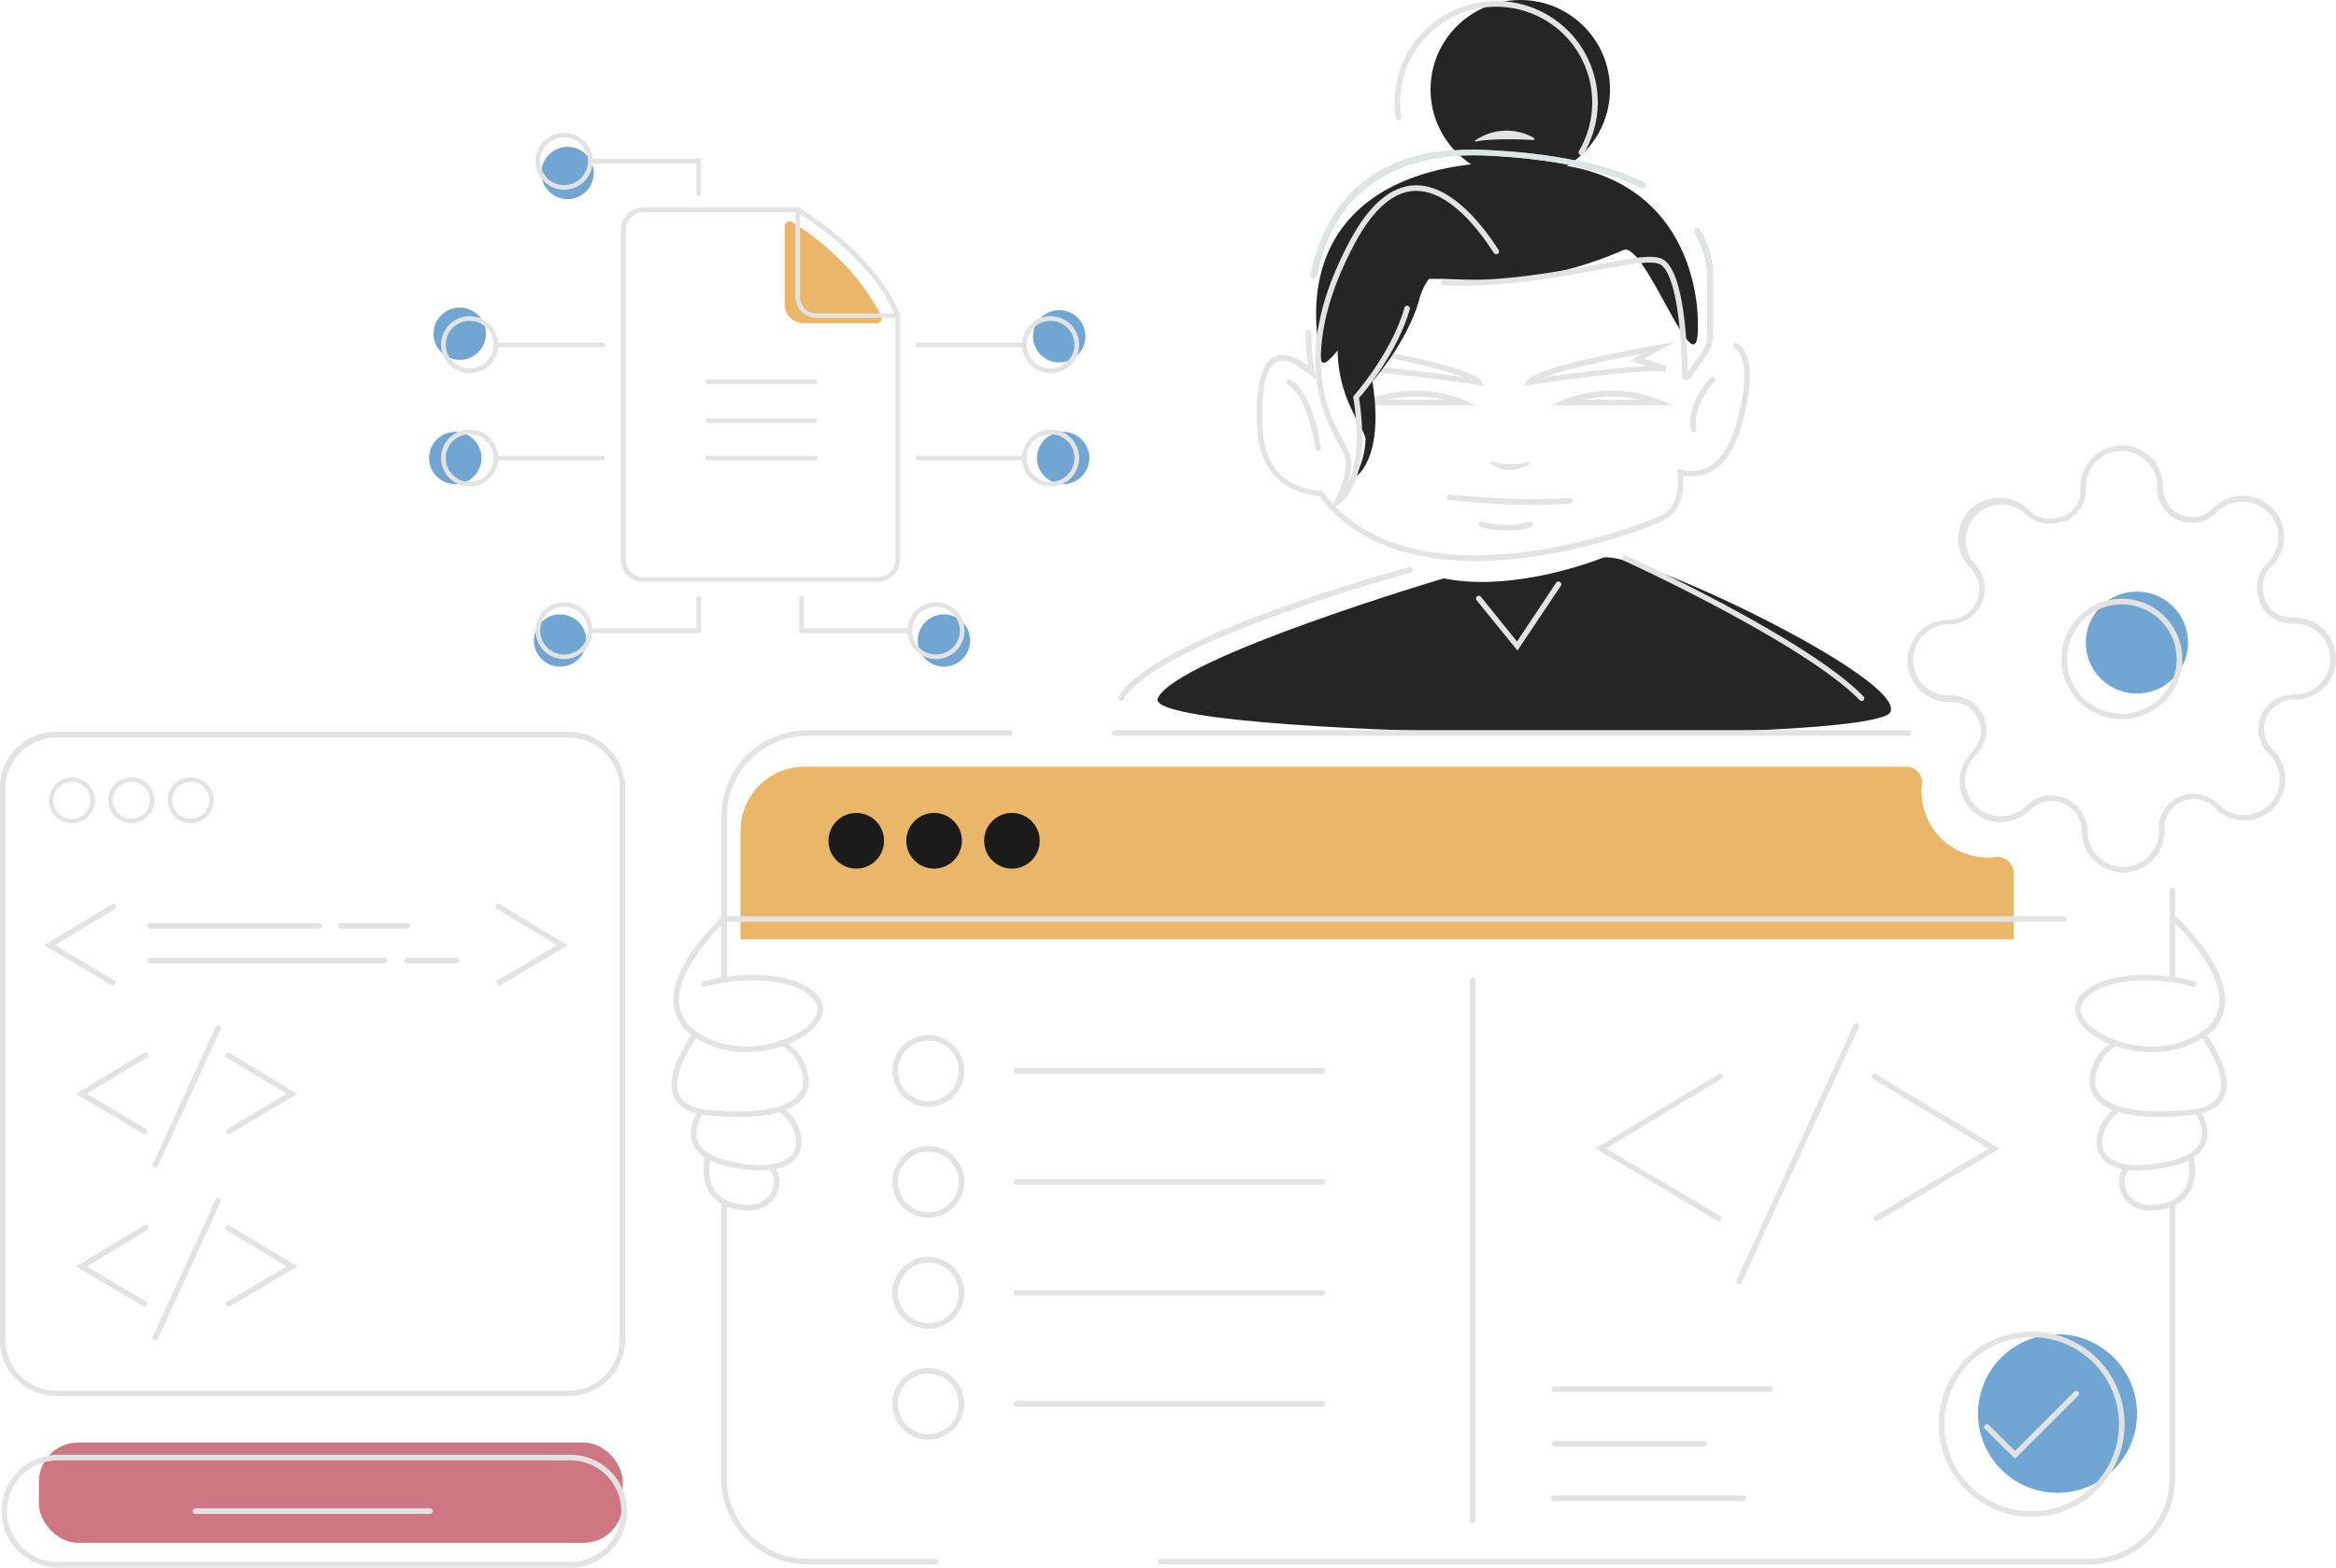 <svg width="538" height="361" viewBox="0 0 538 361" fill="none" xmlns="http://www.w3.org/2000/svg">
    <g clip-path="url(#clip0_9361_46245)">
        <path d="M463.771 201.049V216.352H170.559V191.275C170.559 187.373 172.113 183.631 174.881 180.872C177.648 178.113 181.401 176.563 185.315 176.563H438.979C439.494 176.557 440.003 176.659 440.476 176.862C440.948 177.066 441.372 177.366 441.72 177.743C442.068 178.121 442.333 178.567 442.497 179.053C442.661 179.539 442.72 180.054 442.672 180.565C442.432 182.604 442.61 184.671 443.196 186.64C443.781 188.609 444.762 190.439 446.078 192.019C447.394 193.598 449.018 194.895 450.852 195.83C452.686 196.765 454.691 197.319 456.746 197.458C457.725 197.524 458.707 197.494 459.68 197.368C460.197 197.312 460.72 197.365 461.215 197.525C461.71 197.685 462.166 197.947 462.553 198.295C462.939 198.642 463.246 199.067 463.456 199.542C463.666 200.017 463.774 200.53 463.771 201.049V201.049Z" fill="#EAB669"/>
        <ellipse cx="197.204" cy="193.629" rx="6.403" ry="6.413" fill="#1B1B1C"/>
        <ellipse cx="215.133" cy="193.629" rx="6.403" ry="6.413" fill="#1B1B1C"/>
        <ellipse cx="233.055" cy="193.629" rx="6.403" ry="6.413" fill="#1B1B1C"/>
        <path d="M332.49 133.195C332.49 133.195 271.174 151.396 266.659 160.76C262.143 170.123 432.299 171.803 435.412 163.915C438.526 156.026 375.28 126.037 369.027 128.487C362.775 130.937 346.307 136.016 332.49 133.195Z" fill="#252525"/>
        <path d="M350.13 41.2C361.541 41.2 370.792 31.977 370.792 20.6C370.792 9.223 361.541 0 350.13 0C338.719 0 329.469 9.223 329.469 20.6C329.469 31.977 338.719 41.2 350.13 41.2Z" fill="#252525"/>
        <path d="M391.026 74.486C391.026 74.486 392.312 39.853 355.003 37.519C317.694 35.184 298.075 52.436 304.224 82.836C305.06 86.299 310.309 76.743 319.264 67.829C328.218 58.914 342.652 71.112 373.954 57.567C379.022 55.502 391.528 92.148 391.026 74.486Z" fill="#252525"/>
        <path d="M303.119 63.725L301.832 63.468C304.624 49.577 313.887 33.248 342.178 34.531C357.681 35.236 369.98 37.801 378.767 42.163L378.201 43.317C369.568 39.033 357.436 36.506 342.113 35.813C327.061 35.159 308.007 39.43 303.119 63.725Z" fill="#45E5E5"/>
        <path d="M339.863 129.18C326.097 129.18 312.331 125.601 303.84 114.249C301.73 114.121 290.435 112.774 289.586 99.319C288.981 89.506 290.28 83.734 293.445 82.156C295.439 81.168 298.064 81.874 301.242 84.285C300.921 81.732 300.741 79.162 300.701 76.589C300.7 76.505 300.715 76.421 300.745 76.343C300.776 76.264 300.822 76.193 300.881 76.132C300.94 76.071 301.009 76.022 301.086 75.989C301.164 75.955 301.248 75.937 301.332 75.935C301.502 75.941 301.663 76.01 301.784 76.129C301.906 76.248 301.978 76.407 301.988 76.576C302.018 79.653 302.276 82.722 302.76 85.76L303.094 87.556L301.718 86.363C298.36 83.49 295.761 82.515 293.999 83.349C291.426 84.632 290.281 90.301 290.847 99.293C291.696 112.877 303.635 113.03 304.149 113.03H304.471L304.664 113.287C310.543 121.317 323.1 130.27 349.538 127.32C365.748 125.511 380.414 119.854 382.988 118.495C387.465 116.058 386.281 108.926 386.269 108.849L386.101 107.912L387.04 108.118C388.239 108.462 389.498 108.548 390.734 108.371C391.969 108.194 393.153 107.758 394.206 107.092C397.577 104.808 399.97 99.395 401.321 91.161C402.273 85.311 401.604 81.515 399.404 80.155C399.261 80.063 399.16 79.919 399.122 79.754C399.083 79.589 399.111 79.415 399.198 79.27C399.241 79.197 399.299 79.133 399.368 79.083C399.437 79.033 399.515 78.998 399.598 78.978C399.681 78.959 399.767 78.957 399.851 78.972C399.934 78.987 400.014 79.018 400.085 79.065C402.8 80.745 403.649 84.875 402.594 91.366C401.166 100.139 398.658 105.629 394.875 108.143C393.815 108.845 392.625 109.33 391.375 109.57C390.125 109.81 388.84 109.8 387.593 109.542C387.799 111.735 387.838 117.238 383.554 119.611C379.63 121.727 359.74 129.18 339.863 129.18Z" fill="#E3E3E3"/>
        <path d="M394.514 76.897H393.228V64.071C393.272 60.313 392.232 56.622 390.23 53.437L391.324 52.757C393.442 56.151 394.548 60.074 394.514 64.071V76.897Z" fill="#45E5E5"/>
        <path d="M302.439 64.237H302.31C302.227 64.222 302.147 64.19 302.076 64.143C302.005 64.097 301.944 64.036 301.898 63.965C301.851 63.895 301.819 63.815 301.803 63.732C301.788 63.648 301.79 63.563 301.808 63.48C304.6 49.589 313.864 33.26 342.154 34.543C357.657 35.248 369.956 37.813 378.743 42.175C378.897 42.249 379.014 42.382 379.07 42.543C379.125 42.705 379.114 42.881 379.039 43.034C378.964 43.187 378.831 43.304 378.669 43.36C378.507 43.415 378.331 43.404 378.177 43.329C369.544 39.045 357.412 36.518 342.09 35.825C327.012 35.171 307.959 39.443 303.07 63.737C303.038 63.879 302.957 64.007 302.842 64.097C302.728 64.188 302.586 64.238 302.439 64.237V64.237Z" fill="#E3E3E3"/>
        <path d="M388.455 87.543C388.348 87.556 388.241 87.556 388.134 87.543C387.921 87.475 387.735 87.342 387.604 87.162C387.472 86.983 387.401 86.766 387.401 86.543C387.272 75.499 385.895 62.967 382.358 60.889C380.595 59.876 375.024 60.889 367.974 62.172C358.621 63.904 345.833 66.276 332.466 65.738C332.381 65.734 332.298 65.715 332.221 65.679C332.145 65.644 332.076 65.594 332.018 65.532C331.961 65.47 331.916 65.397 331.887 65.318C331.858 65.239 331.845 65.155 331.848 65.071C331.864 64.904 331.941 64.749 332.065 64.635C332.188 64.522 332.349 64.457 332.517 64.455C345.73 65.007 358.441 62.634 367.73 60.902C375.616 59.44 380.827 58.465 383.001 59.735C387.748 62.48 388.558 78.308 388.674 85.748L391.942 81.13C392.783 79.95 393.233 78.537 393.228 77.09V64.096C393.273 60.338 392.233 56.647 390.231 53.462C390.185 53.391 390.153 53.312 390.138 53.228C390.123 53.144 390.125 53.059 390.144 52.976C390.163 52.893 390.199 52.815 390.249 52.747C390.3 52.678 390.363 52.621 390.437 52.577C390.582 52.49 390.757 52.463 390.922 52.501C391.088 52.54 391.232 52.64 391.324 52.783C393.442 56.176 394.549 60.099 394.515 64.096V77.128C394.522 78.842 393.992 80.515 392.997 81.912L389.317 87.043C389.227 87.192 389.101 87.315 388.95 87.403C388.8 87.49 388.629 87.538 388.455 87.543V87.543Z" fill="#E3E3E3"/>
        <path d="M385.369 93.342H357.336L360.102 92.059C367.235 89.271 375.161 89.271 382.294 92.059L385.369 93.342ZM364.669 92.059H377.908C373.551 91.07 369.027 91.07 364.669 92.059V92.059Z" fill="#E3E3E3"/>
        <path d="M340.158 93.342H312.125L314.892 92.059C322.025 89.271 329.951 89.271 337.084 92.059L340.158 93.342ZM319.472 92.059H332.697C328.344 91.071 323.824 91.071 319.472 92.059V92.059Z" fill="#E3E3E3"/>
        <path d="M351 88.864L351.836 87.582C354.088 84.272 379.046 79.885 381.889 79.424L385.749 78.769L378.635 82.618L383.871 84.349L383.536 85.632C378.712 84.644 352.776 88.556 352.518 88.608L351 88.864ZM378.21 81.45C370.208 82.938 360.315 85.106 355.58 86.889C361.189 86.081 372.537 84.555 379.265 84.324L375.406 83.041L378.21 81.45Z" fill="#E3E3E3"/>
        <path d="M341.829 88.865L340.375 88.647C340.234 88.647 326.467 86.543 317.102 85.786L317.205 84.504C323.766 85.03 332.462 86.21 337.184 86.877C331.302 84.918 325.282 83.4 319.173 82.336L319.418 81.053C339.192 85.017 340.53 86.979 340.967 87.621L341.829 88.865Z" fill="#E3E3E3"/>
        <path d="M343.529 106.348C346.33 107.039 349.252 107.083 352.072 106.476C352.098 106.464 352.126 106.458 352.155 106.457C352.183 106.456 352.212 106.461 352.239 106.471C352.266 106.481 352.291 106.496 352.312 106.516C352.333 106.536 352.35 106.559 352.361 106.585C352.373 106.611 352.379 106.639 352.38 106.668C352.381 106.697 352.377 106.725 352.366 106.752C352.356 106.779 352.341 106.803 352.321 106.824C352.302 106.845 352.278 106.862 352.252 106.874C350.451 107.938 346.784 109.439 343.349 106.733C343.31 106.702 343.283 106.66 343.272 106.612C343.26 106.564 343.265 106.514 343.286 106.469C343.307 106.425 343.342 106.388 343.387 106.366C343.431 106.344 343.481 106.338 343.529 106.348V106.348Z" fill="#E3E3E3"/>
        <path d="M347.081 122.189C345.033 122.191 342.995 121.915 341.022 121.368C340.86 121.317 340.725 121.206 340.646 121.057C340.566 120.908 340.549 120.734 340.597 120.572C340.621 120.492 340.66 120.417 340.713 120.351C340.766 120.286 340.832 120.232 340.906 120.193C340.981 120.153 341.062 120.129 341.146 120.122C341.23 120.114 341.314 120.124 341.394 120.149C344.923 121.112 348.647 121.112 352.176 120.149C352.338 120.097 352.514 120.11 352.666 120.187C352.818 120.264 352.933 120.398 352.986 120.56C353.036 120.721 353.02 120.896 352.944 121.046C352.867 121.197 352.735 121.312 352.575 121.368C350.799 121.929 348.944 122.206 347.081 122.189V122.189Z" fill="#E3E3E3"/>
        <path d="M339.745 32.35C341.706 30.984 344.016 30.201 346.405 30.095C348.795 29.988 351.166 30.561 353.241 31.747C353.295 31.773 353.338 31.817 353.364 31.871C353.389 31.925 353.394 31.986 353.379 32.044C353.363 32.102 353.329 32.153 353.28 32.187C353.231 32.222 353.172 32.239 353.112 32.235C350.436 32.094 343.386 31.824 339.861 32.607C339.827 32.619 339.791 32.618 339.758 32.604C339.725 32.59 339.699 32.564 339.684 32.532C339.67 32.5 339.668 32.463 339.679 32.429C339.691 32.396 339.714 32.367 339.745 32.35Z" fill="#E3E3E3"/>
        <path d="M353.027 116.25C346.579 116.233 340.137 115.865 333.729 115.147C333.559 115.125 333.404 115.036 333.299 114.9C333.194 114.764 333.147 114.592 333.169 114.422C333.192 114.252 333.281 114.098 333.418 113.993C333.554 113.889 333.726 113.842 333.897 113.864C343.074 114.906 352.321 115.181 361.544 114.685C361.714 114.674 361.882 114.73 362.011 114.84C362.141 114.95 362.222 115.106 362.239 115.275C362.244 115.36 362.232 115.444 362.205 115.524C362.177 115.604 362.134 115.677 362.078 115.74C362.022 115.803 361.954 115.855 361.878 115.892C361.801 115.929 361.718 115.95 361.634 115.955C358.713 116.173 355.819 116.25 353.027 116.25Z" fill="#E3E3E3"/>
        <path d="M364.192 35.749C364.079 35.749 363.967 35.718 363.871 35.659C363.725 35.573 363.618 35.434 363.575 35.27C363.532 35.107 363.555 34.933 363.639 34.787C365.365 31.867 366.393 28.59 366.642 25.209C366.891 21.829 366.355 18.438 365.076 15.298C363.797 12.157 361.81 9.353 359.268 7.103C356.726 4.853 353.698 3.218 350.419 2.324C347.14 1.43 343.698 1.302 340.362 1.949C337.025 2.596 333.883 4.002 331.179 6.056C328.476 8.111 326.284 10.759 324.774 13.795C323.263 16.831 322.475 20.174 322.47 23.563C322.47 24.702 322.56 25.838 322.74 26.962C322.763 27.13 322.719 27.3 322.618 27.436C322.518 27.573 322.367 27.665 322.2 27.693C322.116 27.706 322.031 27.702 321.949 27.682C321.867 27.662 321.789 27.626 321.721 27.576C321.653 27.526 321.596 27.463 321.552 27.39C321.509 27.318 321.479 27.238 321.467 27.155C321.282 25.966 321.187 24.766 321.184 23.563C321.183 19.974 322.013 16.433 323.608 13.216C325.204 9.999 327.522 7.192 330.383 5.014C333.244 2.835 336.571 1.345 340.104 0.657C343.637 -0.03 347.282 0.105 350.754 1.051C354.227 1.997 357.434 3.729 360.126 6.112C362.817 8.495 364.921 11.466 366.273 14.792C367.625 18.118 368.19 21.71 367.923 25.29C367.656 28.869 366.564 32.338 364.733 35.428C364.678 35.523 364.599 35.602 364.505 35.659C364.41 35.715 364.303 35.746 364.192 35.749Z" fill="#E3E3E3"/>
        <path d="M303.567 103.872C303.41 103.87 303.258 103.812 303.14 103.709C303.022 103.605 302.945 103.463 302.924 103.307C302.924 103.192 301.393 91.455 296.556 88.556C296.483 88.513 296.419 88.455 296.368 88.387C296.318 88.319 296.281 88.242 296.261 88.159C296.241 88.077 296.237 87.992 296.25 87.908C296.263 87.824 296.292 87.744 296.336 87.671C296.427 87.527 296.57 87.424 296.736 87.383C296.902 87.342 297.077 87.367 297.225 87.453C302.589 90.686 304.133 102.64 304.198 103.153C304.219 103.322 304.173 103.492 304.069 103.626C303.966 103.761 303.813 103.849 303.644 103.872H303.567Z" fill="#E3E3E3"/>
        <path d="M390.063 99.524C389.914 99.524 389.771 99.473 389.656 99.379C389.541 99.286 389.462 99.156 389.433 99.011C388.236 92.969 393.704 87.197 393.936 86.954C394.056 86.845 394.214 86.787 394.376 86.789C394.538 86.792 394.693 86.855 394.811 86.967C394.928 87.079 394.998 87.231 395.008 87.393C395.017 87.555 394.965 87.714 394.862 87.839C394.862 87.903 389.638 93.38 390.693 98.767C390.712 98.849 390.714 98.934 390.698 99.016C390.683 99.099 390.651 99.177 390.604 99.247C390.557 99.317 390.496 99.376 390.425 99.422C390.354 99.467 390.275 99.497 390.192 99.511L390.063 99.524Z" fill="#E3E3E3"/>
        <path d="M215.522 360.282H185.932C180.673 360.275 175.631 358.189 171.912 354.481C168.193 350.773 166.101 345.746 166.094 340.502V277.125C166.094 276.955 166.162 276.792 166.282 276.671C166.403 276.551 166.566 276.483 166.737 276.483C166.908 276.483 167.071 276.551 167.192 276.671C167.312 276.792 167.38 276.955 167.38 277.125V340.502C167.387 345.406 169.344 350.107 172.822 353.574C176.299 357.041 181.014 358.992 185.932 358.999H215.522C215.693 358.999 215.856 359.066 215.977 359.187C216.097 359.307 216.165 359.47 216.165 359.64C216.165 359.81 216.097 359.973 215.977 360.094C215.856 360.214 215.693 360.282 215.522 360.282Z" fill="#E3E3E3"/>
        <path d="M166.784 226.292C166.614 226.289 166.453 226.22 166.333 226.101C166.213 225.981 166.144 225.82 166.141 225.651V187.927C166.144 182.682 168.235 177.653 171.954 173.945C175.674 170.236 180.718 168.151 185.979 168.148H232.538C232.709 168.148 232.872 168.216 232.993 168.336C233.114 168.456 233.181 168.619 233.181 168.789C233.178 168.958 233.109 169.12 232.989 169.239C232.869 169.359 232.708 169.427 232.538 169.431H185.979C181.06 169.434 176.343 171.384 172.865 174.852C169.386 178.32 167.431 183.023 167.427 187.927V225.651C167.427 225.821 167.359 225.984 167.239 226.104C167.118 226.225 166.954 226.292 166.784 226.292Z" fill="#E3E3E3"/>
        <path d="M481.109 360.283H267.327C267.156 360.283 266.993 360.215 266.872 360.095C266.751 359.975 266.684 359.812 266.684 359.641C266.684 359.471 266.751 359.308 266.872 359.188C266.993 359.068 267.156 359 267.327 359H481.109C486.027 358.993 490.742 357.042 494.22 353.575C497.698 350.108 499.654 345.407 499.661 340.504V277.241C499.661 277.071 499.728 276.908 499.849 276.788C499.97 276.668 500.133 276.6 500.304 276.6C500.473 276.603 500.636 276.672 500.756 276.791C500.875 276.911 500.944 277.072 500.947 277.241V340.504C500.94 345.747 498.848 350.774 495.13 354.482C491.411 358.19 486.368 360.276 481.109 360.283V360.283Z" fill="#E3E3E3"/>
        <path d="M500.307 225.638C500.137 225.638 499.973 225.57 499.853 225.45C499.732 225.33 499.664 225.166 499.664 224.996V205.012C499.664 204.842 499.732 204.679 499.853 204.558C499.973 204.438 500.137 204.371 500.307 204.371C500.477 204.374 500.639 204.443 500.759 204.562C500.879 204.682 500.947 204.843 500.951 205.012V224.996C500.951 225.166 500.883 225.33 500.762 225.45C500.642 225.57 500.478 225.638 500.307 225.638Z" fill="#E3E3E3"/>
        <path d="M439.534 169.431H256.577C256.406 169.431 256.243 169.363 256.122 169.243C256.001 169.122 255.934 168.959 255.934 168.789C255.934 168.619 256.001 168.456 256.122 168.336C256.243 168.216 256.406 168.148 256.577 168.148H439.534C439.704 168.148 439.868 168.216 439.989 168.336C440.109 168.456 440.177 168.619 440.177 168.789C440.174 168.958 440.105 169.12 439.985 169.239C439.865 169.359 439.703 169.427 439.534 169.431V169.431Z" fill="#E3E3E3"/>
        <path d="M213.808 254.883C212.17 254.883 210.568 254.398 209.206 253.491C207.843 252.583 206.781 251.293 206.154 249.784C205.527 248.274 205.363 246.613 205.683 245.011C206.002 243.408 206.791 241.936 207.95 240.781C209.109 239.626 210.585 238.839 212.192 238.521C213.799 238.202 215.465 238.365 216.979 238.991C218.493 239.616 219.787 240.675 220.698 242.033C221.608 243.392 222.094 244.989 222.094 246.622C222.09 248.812 221.216 250.911 219.663 252.46C218.11 254.008 216.005 254.879 213.808 254.883V254.883ZM213.808 239.644C212.424 239.644 211.071 240.054 209.92 240.821C208.77 241.587 207.872 242.677 207.342 243.952C206.813 245.227 206.674 246.63 206.944 247.984C207.214 249.337 207.881 250.58 208.859 251.556C209.838 252.532 211.086 253.197 212.443 253.466C213.801 253.735 215.208 253.597 216.487 253.069C217.766 252.541 218.859 251.646 219.628 250.499C220.397 249.351 220.807 248.002 220.807 246.622C220.804 244.773 220.065 243 218.753 241.692C217.442 240.384 215.663 239.648 213.808 239.644V239.644Z" fill="#E3E3E3"/>
        <path d="M213.809 280.434C212.169 280.434 210.567 279.949 209.205 279.041C207.842 278.133 206.78 276.842 206.153 275.332C205.526 273.822 205.363 272.16 205.684 270.557C206.004 268.955 206.794 267.483 207.954 266.328C209.114 265.173 210.592 264.388 212.2 264.07C213.808 263.753 215.475 263.918 216.988 264.546C218.502 265.173 219.795 266.234 220.704 267.594C221.613 268.954 222.096 270.552 222.094 272.186C222.09 274.375 221.216 276.473 219.663 278.019C218.109 279.566 216.004 280.434 213.809 280.434V280.434ZM213.809 265.209C212.424 265.209 211.072 265.618 209.921 266.385C208.77 267.151 207.872 268.241 207.343 269.516C206.813 270.791 206.674 272.194 206.944 273.548C207.214 274.901 207.881 276.145 208.86 277.12C209.838 278.096 211.086 278.761 212.444 279.03C213.801 279.299 215.208 279.161 216.487 278.633C217.766 278.105 218.859 277.211 219.628 276.063C220.397 274.916 220.807 273.567 220.807 272.186C220.804 270.337 220.065 268.564 218.754 267.256C217.442 265.948 215.664 265.212 213.809 265.209V265.209Z" fill="#E3E3E3"/>
        <path d="M213.809 305.999C212.169 305.999 210.567 305.514 209.205 304.606C207.842 303.697 206.78 302.406 206.153 300.896C205.526 299.386 205.363 297.724 205.684 296.122C206.004 294.519 206.794 293.047 207.954 291.892C209.114 290.738 210.592 289.952 212.2 289.635C213.808 289.317 215.475 289.483 216.988 290.11C218.502 290.737 219.795 291.798 220.704 293.158C221.613 294.518 222.096 296.117 222.094 297.751C222.09 299.94 221.216 302.037 219.663 303.584C218.109 305.13 216.004 305.999 213.809 305.999V305.999ZM213.809 290.773C212.424 290.773 211.072 291.182 209.921 291.949C208.77 292.716 207.872 293.806 207.343 295.081C206.813 296.356 206.674 297.759 206.944 299.112C207.214 300.466 207.881 301.709 208.86 302.685C209.838 303.661 211.086 304.325 212.444 304.595C213.801 304.864 215.208 304.726 216.487 304.198C217.766 303.669 218.859 302.775 219.628 301.628C220.397 300.48 220.807 299.131 220.807 297.751C220.804 295.901 220.065 294.128 218.754 292.821C217.442 291.513 215.664 290.776 213.809 290.773V290.773Z" fill="#E3E3E3"/>
        <path d="M213.808 331.562C212.17 331.562 210.568 331.078 209.206 330.17C207.843 329.263 206.781 327.972 206.154 326.463C205.527 324.954 205.363 323.293 205.683 321.69C206.002 320.088 206.791 318.616 207.95 317.461C209.109 316.306 210.585 315.519 212.192 315.2C213.799 314.882 215.465 315.045 216.979 315.67C218.493 316.295 219.787 317.354 220.698 318.713C221.608 320.071 222.094 321.668 222.094 323.302C222.09 325.492 221.216 327.591 219.663 329.139C218.11 330.688 216.005 331.559 213.808 331.562ZM213.808 316.337C212.424 316.337 211.07 316.747 209.919 317.514C208.767 318.281 207.87 319.372 207.341 320.647C206.812 321.923 206.674 323.327 206.945 324.681C207.216 326.035 207.884 327.278 208.864 328.253C209.845 329.229 211.092 329.892 212.451 330.16C213.809 330.428 215.217 330.288 216.496 329.758C217.774 329.228 218.867 328.331 219.634 327.182C220.402 326.033 220.81 324.682 220.807 323.302C220.804 321.453 220.065 319.682 218.753 318.376C217.441 317.07 215.662 316.337 213.808 316.337V316.337Z" fill="#E3E3E3"/>
        <path d="M43.946 189.582C42.897 189.585 41.87 189.276 40.996 188.697C40.123 188.117 39.441 187.292 39.039 186.326C38.636 185.359 38.53 184.296 38.734 183.27C38.938 182.243 39.443 181.3 40.185 180.561C40.927 179.821 41.873 179.317 42.902 179.114C43.931 178.91 44.999 179.016 45.968 179.417C46.937 179.819 47.764 180.498 48.346 181.369C48.927 182.24 49.236 183.264 49.234 184.31C49.23 185.707 48.672 187.046 47.681 188.034C46.69 189.022 45.347 189.579 43.946 189.582V189.582ZM43.946 180.052C43.101 180.049 42.274 180.297 41.57 180.763C40.866 181.229 40.316 181.894 39.99 182.672C39.665 183.449 39.579 184.306 39.742 185.133C39.906 185.96 40.311 186.72 40.908 187.317C41.505 187.914 42.266 188.321 43.095 188.486C43.924 188.651 44.784 188.568 45.565 188.246C46.346 187.924 47.014 187.378 47.483 186.677C47.953 185.977 48.205 185.153 48.205 184.31C48.21 183.749 48.103 183.192 47.892 182.672C47.68 182.151 47.367 181.678 46.971 181.279C46.576 180.879 46.105 180.562 45.586 180.345C45.066 180.127 44.509 180.015 43.946 180.013V180.052Z" fill="#E3E3E3"/>
        <path d="M30.246 189.582C29.197 189.582 28.172 189.272 27.3 188.691C26.428 188.109 25.748 187.283 25.347 186.317C24.946 185.35 24.843 184.287 25.048 183.262C25.254 182.236 25.76 181.295 26.503 180.556C27.245 179.817 28.19 179.315 29.219 179.113C30.248 178.91 31.315 179.017 32.283 179.419C33.251 179.821 34.078 180.5 34.659 181.371C35.24 182.241 35.548 183.264 35.546 184.31C35.542 185.709 34.983 187.05 33.989 188.039C32.995 189.027 31.649 189.582 30.246 189.582V189.582ZM30.246 180.052C29.401 180.049 28.573 180.297 27.869 180.763C27.165 181.229 26.615 181.894 26.29 182.672C25.965 183.449 25.879 184.306 26.042 185.133C26.205 185.96 26.611 186.72 27.208 187.317C27.805 187.914 28.566 188.321 29.395 188.486C30.224 188.651 31.083 188.568 31.864 188.246C32.645 187.924 33.313 187.378 33.783 186.677C34.253 185.977 34.504 185.153 34.504 184.31C34.509 183.749 34.403 183.192 34.191 182.672C33.98 182.151 33.667 181.678 33.271 181.279C32.875 180.879 32.405 180.562 31.885 180.345C31.366 180.127 30.809 180.015 30.246 180.013V180.052Z" fill="#E3E3E3"/>
        <path d="M16.558 189.582C15.509 189.582 14.484 189.272 13.612 188.691C12.74 188.109 12.061 187.283 11.66 186.317C11.259 185.35 11.155 184.287 11.361 183.262C11.566 182.236 12.072 181.295 12.815 180.556C13.557 179.817 14.503 179.315 15.532 179.113C16.561 178.91 17.627 179.017 18.595 179.419C19.564 179.821 20.391 180.5 20.972 181.371C21.553 182.241 21.861 183.264 21.859 184.31C21.855 185.709 21.295 187.05 20.302 188.039C19.308 189.027 17.962 189.582 16.558 189.582V189.582ZM16.558 180.052C15.713 180.049 14.886 180.297 14.182 180.763C13.478 181.229 12.928 181.894 12.603 182.672C12.278 183.449 12.191 184.306 12.354 185.133C12.518 185.96 12.923 186.72 13.52 187.317C14.117 187.914 14.878 188.321 15.707 188.486C16.536 188.651 17.396 188.568 18.177 188.246C18.958 187.924 19.626 187.378 20.096 186.677C20.565 185.977 20.817 185.153 20.817 184.31C20.822 183.749 20.715 183.192 20.504 182.672C20.292 182.151 19.979 181.678 19.584 181.279C19.188 180.879 18.717 180.562 18.198 180.345C17.678 180.127 17.121 180.015 16.558 180.013V180.052Z" fill="#E3E3E3"/>
        <path d="M349.485 149.818L340.094 138.273C340.032 138.209 339.985 138.132 339.955 138.049C339.925 137.965 339.913 137.876 339.92 137.788C339.926 137.699 339.951 137.613 339.992 137.534C340.034 137.456 340.091 137.387 340.161 137.331C340.231 137.276 340.312 137.236 340.398 137.213C340.484 137.191 340.574 137.186 340.661 137.2C340.749 137.214 340.833 137.246 340.908 137.293C340.983 137.341 341.048 137.404 341.097 137.478L349.383 147.74L358.388 134.195C358.436 134.124 358.496 134.063 358.567 134.016C358.638 133.968 358.717 133.935 358.801 133.919C358.885 133.902 358.971 133.902 359.054 133.919C359.138 133.935 359.218 133.968 359.289 134.015C359.36 134.062 359.421 134.123 359.468 134.193C359.516 134.264 359.548 134.343 359.565 134.427C359.582 134.51 359.582 134.596 359.566 134.679C359.549 134.763 359.516 134.842 359.469 134.913L349.485 149.818Z" fill="#E3E3E3"/>
        <path d="M345.561 57.22C339.617 47.972 326.945 33.593 315.353 55.142C299.516 84.644 314.349 97.086 314.504 101.216C314.378 104.26 313.546 107.232 312.073 109.9C312.073 109.9 318.981 106.052 316.074 87.851C316.074 87.851 323.999 78.987 326.816 69.201C326.816 69.201 328.964 58.259 339.154 61.402C349.343 64.544 345.561 57.22 345.561 57.22Z" fill="#252525"/>
        <path d="M306.298 117.276L307.404 115.301C307.404 115.301 310.132 110.414 309.977 106.13C309.661 104.806 309.117 103.548 308.369 102.41C304.69 95.561 297.022 81.31 310.942 55.348C315.355 47.152 320.334 42.893 325.763 42.675C333.636 42.431 340.661 50.602 345.138 57.567C345.23 57.71 345.262 57.884 345.225 58.05C345.189 58.215 345.088 58.36 344.945 58.452C344.875 58.499 344.795 58.532 344.712 58.548C344.629 58.563 344.543 58.562 344.46 58.544C344.377 58.526 344.299 58.492 344.23 58.443C344.16 58.394 344.102 58.332 344.058 58.26C340.597 52.886 333.765 43.958 326.175 43.958H325.814C320.874 44.15 316.256 48.191 312.075 55.951C298.437 81.31 305.886 95.15 309.502 101.807C310.356 103.105 310.95 104.555 311.251 106.079C311.271 107.923 310.98 109.757 310.389 111.504C311.997 108.208 313.387 102.154 311.676 91.571V91.276L311.881 91.046C311.958 90.943 320.514 81.31 323.46 70.869C323.48 70.786 323.518 70.708 323.57 70.641C323.622 70.573 323.688 70.517 323.763 70.476C323.838 70.435 323.921 70.41 324.006 70.403C324.091 70.395 324.177 70.405 324.258 70.433C324.419 70.48 324.554 70.589 324.636 70.735C324.718 70.881 324.739 71.053 324.695 71.215C321.839 81.169 314.403 90.096 312.988 91.661C316.089 111.581 308.562 116.032 308.24 116.173L306.298 117.276Z" fill="#E3E3E3"/>
        <path d="M169.986 257.23C167.644 257.23 165.277 257.089 163.09 256.884C158.948 256.499 156.297 255.037 155.216 252.561C152.759 246.93 159.398 238.221 159.681 237.849C159.73 237.776 159.794 237.715 159.868 237.668C159.942 237.621 160.025 237.589 160.112 237.575C160.199 237.562 160.287 237.566 160.372 237.587C160.457 237.609 160.537 237.648 160.606 237.701C160.676 237.755 160.734 237.822 160.777 237.898C160.819 237.975 160.845 238.059 160.854 238.147C160.862 238.234 160.852 238.322 160.826 238.405C160.799 238.488 160.755 238.565 160.697 238.631C160.633 238.708 154.265 247.11 156.401 252.048C157.288 254.075 159.578 255.268 163.206 255.614C174.128 256.64 181.526 255.332 184.035 251.933C185.232 250.317 185.321 248.174 184.189 245.519C183.323 243.498 181.795 241.829 179.854 240.786C179.715 240.698 179.616 240.56 179.576 240.401C179.536 240.242 179.558 240.074 179.639 239.931C179.72 239.788 179.853 239.681 180.01 239.633C180.167 239.584 180.336 239.598 180.484 239.67C182.672 240.852 184.395 242.737 185.373 245.019C186.659 248.072 186.544 250.637 185.064 252.715C182.465 256.217 176.277 257.23 169.986 257.23Z" fill="#E3E3E3"/>
        <path d="M175.149 269.583C172.476 269.538 169.816 269.185 167.224 268.531C163.069 267.543 160.47 265.76 159.505 263.233C158.115 259.552 160.792 255.781 160.856 255.627C160.904 255.558 160.965 255.499 161.035 255.454C161.106 255.409 161.184 255.378 161.267 255.364C161.35 255.349 161.435 255.352 161.516 255.37C161.598 255.389 161.676 255.424 161.744 255.473C161.883 255.569 161.978 255.716 162.009 255.881C162.041 256.047 162.005 256.218 161.911 256.358C161.911 256.358 159.556 259.757 160.714 262.771C161.512 264.875 163.802 266.389 167.52 267.274C174.596 268.954 179.935 268.556 182.186 266.106C183.396 264.824 183.64 262.938 182.92 260.694C182.275 258.731 180.971 257.05 179.227 255.935C179.09 255.834 178.997 255.686 178.966 255.519C178.934 255.352 178.968 255.18 179.06 255.037C179.159 254.897 179.308 254.802 179.476 254.771C179.644 254.74 179.818 254.775 179.961 254.87C181.936 256.148 183.412 258.064 184.142 260.296C185.017 263.015 184.67 265.324 183.139 266.979C181.608 268.633 178.79 269.583 175.149 269.583Z" fill="#E3E3E3"/>
        <path d="M172.177 278.779C171.246 278.774 170.319 278.671 169.411 278.472C168.149 278.284 166.943 277.826 165.875 277.131C164.807 276.436 163.902 275.52 163.222 274.444C161.941 271.874 161.665 268.919 162.45 266.158C162.469 265.988 162.555 265.832 162.689 265.725C162.823 265.618 162.994 265.568 163.165 265.587C163.335 265.606 163.491 265.691 163.599 265.825C163.706 265.958 163.756 266.129 163.737 266.299V266.504C163.737 266.504 162.527 270.647 164.38 273.79C164.97 274.713 165.755 275.498 166.679 276.089C167.603 276.68 168.645 277.064 169.732 277.215C173.592 278.01 176.435 277.022 177.67 274.508C178.635 272.52 178.249 270.301 177.259 269.48L177.541 268.864L177.142 269.364L177.914 268.338L177.515 268.839L177.94 268.364L178.133 268.531C179.638 269.813 179.96 272.751 178.828 275.072C178.21 276.276 177.249 277.27 176.065 277.93C174.881 278.589 173.528 278.885 172.177 278.779Z" fill="#E3E3E3"/>
        <path d="M495.542 242.313C489.045 242.313 482.896 239.747 479.872 236.553C477.659 234.193 477.3 231.654 478.946 229.576C484.517 222.469 501.164 224.445 505.448 226.061C505.609 226.121 505.739 226.241 505.81 226.396C505.881 226.551 505.888 226.728 505.828 226.888C505.769 227.048 505.647 227.178 505.492 227.249C505.336 227.32 505.159 227.326 504.999 227.267C500.496 225.599 484.89 224.073 479.963 230.371C478.406 232.346 479.563 234.347 480.811 235.681C485.34 240.478 498.051 243.749 506.928 237.708C508.106 236.997 509.099 236.019 509.826 234.853C510.552 233.688 510.992 232.367 511.11 230.999C511.701 222.546 500.457 212.234 500.341 212.131C500.281 212.073 500.234 212.003 500.201 211.926C500.169 211.849 500.152 211.766 500.152 211.682C500.152 211.598 500.169 211.516 500.201 211.439C500.234 211.361 500.281 211.292 500.341 211.233C500.401 211.173 500.472 211.125 500.55 211.093C500.629 211.06 500.713 211.043 500.798 211.043C500.883 211.043 500.967 211.06 501.045 211.093C501.124 211.125 501.195 211.173 501.255 211.233C501.731 211.682 513.065 222.059 512.434 231.14C512.31 232.705 511.817 234.218 510.994 235.555C510.171 236.893 509.042 238.017 507.7 238.837C504.09 241.188 499.853 242.4 495.542 242.313V242.313Z" fill="#E3E3E3"/>
        <path d="M497.502 257.23C491.211 257.23 485.009 256.217 482.423 252.702C480.931 250.688 480.841 248.123 482.115 245.006C483.089 242.722 484.813 240.836 487.004 239.657C487.152 239.574 487.328 239.553 487.492 239.599C487.656 239.644 487.795 239.753 487.879 239.901C487.959 240.049 487.978 240.223 487.932 240.386C487.886 240.549 487.78 240.687 487.634 240.773C485.693 241.816 484.165 243.485 483.298 245.506C482.205 248.072 482.257 250.252 483.453 251.92C485.962 255.306 493.359 256.614 504.282 255.588C507.91 255.242 510.2 254.049 511.088 252.022C513.249 247.084 506.854 238.682 506.79 238.605C506.698 238.47 506.662 238.305 506.688 238.144C506.714 237.983 506.8 237.838 506.93 237.738C507.059 237.638 507.222 237.591 507.385 237.607C507.548 237.623 507.699 237.7 507.807 237.823C508.09 238.195 514.728 246.904 512.271 252.523C511.178 255.011 508.527 256.473 504.397 256.858C502.21 257.089 499.843 257.23 497.502 257.23Z" fill="#E3E3E3"/>
        <path d="M492.338 269.583C488.697 269.583 485.905 268.71 484.348 267.017C482.792 265.324 482.47 263.054 483.345 260.334C484.075 258.102 485.551 256.187 487.526 254.909C487.596 254.861 487.675 254.829 487.758 254.812C487.841 254.795 487.926 254.795 488.009 254.811C488.092 254.827 488.171 254.859 488.242 254.905C488.312 254.952 488.373 255.012 488.42 255.082C488.468 255.152 488.501 255.23 488.518 255.313C488.535 255.395 488.535 255.481 488.519 255.563C488.503 255.646 488.47 255.725 488.423 255.795C488.377 255.866 488.317 255.926 488.247 255.973C486.509 257.091 485.209 258.772 484.567 260.732C483.847 262.977 484.091 264.849 485.301 266.145C487.552 268.569 492.891 268.993 499.967 267.312C503.685 266.427 505.975 264.914 506.773 262.81C507.931 259.783 505.602 256.397 505.576 256.397C505.489 256.257 505.459 256.089 505.492 255.928C505.526 255.768 505.62 255.625 505.756 255.532C505.891 255.438 506.057 255.4 506.22 255.424C506.383 255.449 506.53 255.536 506.631 255.665C506.747 255.819 509.371 259.603 507.982 263.272C507.017 265.837 504.418 267.582 500.263 268.569C497.669 269.211 495.01 269.551 492.338 269.583Z" fill="#E3E3E3"/>
        <path d="M495.314 278.779C493.971 278.874 492.63 278.574 491.456 277.915C490.283 277.256 489.329 276.267 488.715 275.072C487.583 272.751 487.904 269.8 489.448 268.492L489.602 268.364C489.737 268.26 489.907 268.211 490.077 268.228C490.247 268.245 490.404 268.325 490.516 268.454C490.623 268.581 490.675 268.746 490.661 268.912C490.646 269.078 490.566 269.232 490.438 269.339L490.284 269.48C489.293 270.301 488.908 272.52 489.872 274.508C491.159 277.073 494.002 278.01 497.81 277.214C498.898 277.064 499.94 276.68 500.865 276.089C501.789 275.497 502.573 274.713 503.162 273.79C505.015 270.647 503.806 266.555 503.806 266.504V266.312C503.79 266.141 503.844 265.972 503.953 265.841C504.063 265.71 504.221 265.628 504.391 265.612C504.562 265.597 504.731 265.65 504.863 265.759C504.994 265.869 505.077 266.026 505.092 266.196C505.247 266.786 506.379 271.006 504.308 274.444C503.627 275.522 502.72 276.44 501.649 277.135C500.579 277.83 499.37 278.286 498.106 278.471C497.189 278.674 496.253 278.777 495.314 278.779V278.779Z" fill="#E3E3E3"/>
        <path d="M258.219 161.401C258.105 161.403 257.993 161.372 257.897 161.311C257.749 161.228 257.64 161.089 257.594 160.925C257.548 160.762 257.569 160.587 257.653 160.439C265.372 146.701 322.133 131.245 324.552 130.591C324.723 130.546 324.904 130.572 325.056 130.661C325.208 130.75 325.318 130.895 325.362 131.065C325.407 131.235 325.382 131.416 325.293 131.568C325.203 131.719 325.057 131.829 324.887 131.873C324.308 132.027 266.221 147.83 258.785 161.106C258.725 161.201 258.642 161.278 258.542 161.33C258.443 161.382 258.331 161.406 258.219 161.401Z" fill="#E3E3E3"/>
        <path d="M428.721 161.401C428.637 161.402 428.553 161.385 428.476 161.352C428.398 161.319 428.328 161.27 428.271 161.208C415.534 148.15 374.417 129.256 374.005 129.141C373.928 129.105 373.858 129.055 373.801 128.992C373.743 128.929 373.699 128.856 373.671 128.776C373.642 128.696 373.629 128.611 373.634 128.526C373.638 128.441 373.66 128.358 373.696 128.282C373.731 128.205 373.781 128.136 373.842 128.079C373.904 128.022 373.977 127.978 374.056 127.949C374.135 127.92 374.219 127.908 374.303 127.912C374.387 127.916 374.469 127.937 374.545 127.974C376.243 128.743 416.293 147.15 429.184 160.374C429.273 160.465 429.333 160.58 429.357 160.704C429.381 160.828 429.367 160.957 429.317 161.074C429.268 161.19 429.185 161.289 429.079 161.359C428.973 161.429 428.848 161.466 428.721 161.465V161.401Z" fill="#E3E3E3"/>
        <path d="M492.151 159.721C498.652 159.721 503.922 154.466 503.922 147.984C503.922 141.502 498.652 136.248 492.151 136.248C485.649 136.248 480.379 141.502 480.379 147.984C480.379 154.466 485.649 159.721 492.151 159.721Z" fill="#71A5D2"/>
        <path d="M488.674 165.633C485.921 165.633 483.229 164.819 480.94 163.294C478.651 161.769 476.867 159.602 475.814 157.066C474.76 154.53 474.484 151.739 475.021 149.047C475.559 146.355 476.884 143.882 478.831 141.941C480.777 140 483.258 138.678 485.958 138.143C488.658 137.607 491.457 137.882 494.001 138.932C496.544 139.983 498.719 141.762 500.248 144.044C501.778 146.326 502.594 149.01 502.594 151.755C502.591 155.434 501.124 158.963 498.514 161.565C495.904 164.167 492.365 165.63 488.674 165.633V165.633ZM488.674 139.172C486.175 139.172 483.732 139.911 481.654 141.295C479.576 142.68 477.957 144.648 477.001 146.95C476.045 149.253 475.796 151.786 476.284 154.229C476.773 156.673 477.977 158.918 479.745 160.679C481.513 162.44 483.766 163.638 486.218 164.123C488.669 164.608 491.209 164.356 493.518 163.401C495.826 162.446 497.798 160.829 499.185 158.756C500.571 156.683 501.31 154.246 501.308 151.755C501.304 148.416 499.972 145.216 497.603 142.856C495.234 140.497 492.022 139.172 488.674 139.172V139.172Z" fill="#E3E3E3"/>
        <path d="M488.983 200.933C486.466 200.93 484.053 199.932 482.273 198.157C480.493 196.382 479.492 193.977 479.488 191.467V191.069C479.41 189.75 478.959 188.481 478.187 187.407C477.415 186.333 476.353 185.499 475.125 185.003C473.897 184.506 472.553 184.366 471.248 184.6C469.944 184.834 468.733 185.432 467.755 186.324L467.498 186.58C465.729 188.34 463.336 189.335 460.836 189.35C458.337 189.364 455.933 188.397 454.144 186.657H454.079C452.304 184.878 451.307 182.471 451.307 179.961C451.307 177.452 452.304 175.045 454.079 173.266L454.35 172.996C455.259 172.055 455.871 170.869 456.112 169.584C456.353 168.3 456.213 166.973 455.707 165.767C455.2 164.562 454.352 163.53 453.265 162.8C452.178 162.07 450.9 161.673 449.589 161.657H448.83C446.312 161.657 443.898 160.66 442.117 158.885C440.336 157.11 439.336 154.702 439.336 152.191C439.336 149.681 440.336 147.273 442.117 145.498C443.898 143.722 446.312 142.725 448.83 142.725H449.229C450.552 142.644 451.825 142.192 452.901 141.421C453.977 140.649 454.813 139.59 455.311 138.365C455.809 137.14 455.948 135.8 455.715 134.499C455.481 133.198 454.882 131.99 453.989 131.014L453.732 130.757C452.41 129.431 451.51 127.745 451.147 125.91C450.784 124.075 450.973 122.174 451.691 120.447C452.409 118.719 453.623 117.241 455.181 116.2C456.739 115.159 458.572 114.601 460.447 114.596C462.93 114.585 465.317 115.553 467.086 117.289L467.163 117.366L467.434 117.636C468.386 118.557 469.595 119.172 470.902 119.401C472.21 119.63 473.556 119.462 474.767 118.918H475.024H475.243C476.407 118.393 477.395 117.546 478.091 116.477C478.786 115.409 479.16 114.163 479.167 112.89V112.03C479.167 109.52 480.167 107.112 481.948 105.337C483.728 103.561 486.143 102.564 488.661 102.564C491.179 102.564 493.594 103.561 495.375 105.337C497.155 107.112 498.156 109.52 498.156 112.03V112.428C498.168 113.737 498.566 115.014 499.3 116.1C500.033 117.187 501.069 118.035 502.281 118.54C503.493 119.045 504.826 119.185 506.117 118.942C507.407 118.699 508.598 118.084 509.542 117.174L509.799 116.917C511.579 115.145 513.992 114.149 516.508 114.149C519.024 114.149 521.437 115.145 523.217 116.917L523.294 116.994C525.05 118.768 526.034 121.16 526.034 123.651C526.034 126.143 525.05 128.535 523.294 130.309L523.012 130.578C522.086 131.53 521.468 132.737 521.239 134.043C521.01 135.349 521.179 136.693 521.725 137.902V138.159V138.377C522.254 139.528 523.104 140.503 524.174 141.186C525.244 141.868 526.489 142.229 527.759 142.225H528.505C531.023 142.225 533.438 143.222 535.219 144.997C536.999 146.773 538 149.18 538 151.691C538 154.202 536.999 156.609 535.219 158.385C533.438 160.16 531.023 161.157 528.505 161.157H528.106C526.809 161.163 525.54 161.548 524.459 162.264C523.378 162.979 522.531 163.995 522.021 165.185C521.473 166.393 521.303 167.738 521.532 169.045C521.762 170.351 522.381 171.558 523.308 172.509L523.578 172.778C525.342 174.54 526.34 176.924 526.354 179.413C526.369 181.903 525.399 184.298 523.655 186.08V186.08L523.565 186.157C522.689 187.042 521.646 187.744 520.495 188.221C519.344 188.699 518.109 188.944 516.862 188.94C514.384 188.945 512.004 187.977 510.236 186.247L510.108 186.118L509.889 185.9C508.945 184.99 507.755 184.375 506.464 184.132C505.174 183.889 503.84 184.029 502.628 184.534C501.417 185.039 500.38 185.887 499.647 186.974C498.914 188.06 498.516 189.337 498.503 190.646V191.403C498.51 192.653 498.269 193.892 497.793 195.049C497.318 196.206 496.617 197.258 495.732 198.143C494.847 199.029 493.795 199.732 492.637 200.211C491.479 200.69 490.237 200.935 488.983 200.933V200.933ZM472.399 183.142C474.537 183.173 476.585 184.004 478.137 185.47C479.688 186.936 480.63 188.93 480.775 191.057V191.467C480.775 193.638 481.64 195.719 483.179 197.254C484.718 198.788 486.806 199.651 488.983 199.651C491.16 199.651 493.247 198.788 494.787 197.254C496.326 195.719 497.191 193.638 497.191 191.467V190.71C497.205 189.149 497.678 187.626 498.552 186.33C499.426 185.034 500.661 184.022 502.106 183.42C503.551 182.818 505.142 182.652 506.681 182.942C508.22 183.232 509.64 183.967 510.764 185.054L511.047 185.323C511.803 186.087 512.705 186.692 513.699 187.104C514.693 187.516 515.76 187.726 516.836 187.722V187.722C518.979 187.727 521.037 186.888 522.561 185.387V185.387L522.639 185.31C524.172 183.778 525.033 181.702 525.033 179.538C525.033 177.374 524.172 175.298 522.639 173.766L522.369 173.497C521.278 172.376 520.542 170.96 520.25 169.426C519.959 167.892 520.126 166.306 520.73 164.865C521.334 163.425 522.348 162.192 523.648 161.321C524.948 160.45 526.476 159.978 528.042 159.964H528.441C530.617 159.964 532.705 159.102 534.244 157.567C535.784 156.033 536.648 153.951 536.648 151.781C536.648 149.61 535.784 147.529 534.244 145.994C532.705 144.459 530.617 143.597 528.441 143.597H527.694C526.144 143.597 524.629 143.142 523.337 142.289C522.044 141.436 521.031 140.222 520.426 138.8V138.556V138.325C519.813 136.891 519.641 135.307 519.932 133.775C520.223 132.242 520.963 130.831 522.059 129.718L522.33 129.449C523.857 127.914 524.714 125.839 524.714 123.677C524.714 121.515 523.857 119.44 522.33 117.905H522.252C520.716 116.376 518.634 115.517 516.463 115.517C514.292 115.517 512.21 116.376 510.674 117.905L510.403 118.174C509.279 119.261 507.86 119.996 506.321 120.286C504.782 120.576 503.191 120.41 501.746 119.808C500.301 119.206 499.065 118.194 498.191 116.898C497.318 115.602 496.845 114.079 496.831 112.518V112.03C496.831 109.86 495.966 107.778 494.427 106.244C492.887 104.709 490.8 103.847 488.623 103.847C486.446 103.847 484.358 104.709 482.818 106.244C481.279 107.778 480.414 109.86 480.414 112.03V112.774C480.41 114.32 479.952 115.831 479.097 117.121C478.242 118.411 477.028 119.424 475.603 120.034H475.346H475.127C473.686 120.64 472.097 120.808 470.561 120.516C469.025 120.223 467.61 119.485 466.494 118.392L466.211 118.11C464.635 116.8 462.625 116.125 460.575 116.217C458.525 116.309 456.584 117.163 455.133 118.609C453.682 120.056 452.827 121.991 452.734 124.035C452.641 126.079 453.318 128.083 454.632 129.654L454.89 129.911C455.964 131.065 456.686 132.5 456.97 134.049C457.255 135.598 457.091 137.195 456.496 138.654C455.902 140.112 454.903 141.372 453.615 142.284C452.328 143.196 450.806 143.723 449.229 143.802H448.817C446.64 143.802 444.553 144.665 443.013 146.199C441.474 147.734 440.609 149.816 440.609 151.986C440.609 154.156 441.474 156.238 443.013 157.773C444.553 159.307 446.64 160.17 448.817 160.17H449.577C451.143 160.183 452.67 160.655 453.97 161.526C455.27 162.398 456.285 163.63 456.889 165.07C457.493 166.511 457.659 168.097 457.368 169.631C457.077 171.166 456.34 172.581 455.25 173.702L454.98 173.971C453.444 175.498 452.576 177.568 452.564 179.73C452.552 181.892 453.397 183.972 454.916 185.516L455.031 185.631C456.569 187.157 458.651 188.013 460.821 188.013C462.99 188.013 465.072 187.157 466.61 185.631L466.88 185.374C468.367 183.932 470.364 183.13 472.438 183.142H472.399Z" fill="#E3E3E3"/>
        <path d="M304.574 247.263H234.085C233.915 247.26 233.753 247.191 233.633 247.072C233.513 246.952 233.445 246.791 233.441 246.622C233.441 246.452 233.509 246.288 233.63 246.168C233.75 246.048 233.914 245.98 234.085 245.98H304.574C304.744 245.98 304.908 246.048 305.028 246.168C305.149 246.288 305.217 246.452 305.217 246.622C305.217 246.792 305.149 246.955 305.028 247.075C304.908 247.196 304.744 247.263 304.574 247.263Z" fill="#E3E3E3"/>
        <path d="M407.723 320.569H357.909C357.738 320.569 357.575 320.502 357.454 320.382C357.333 320.261 357.266 320.098 357.266 319.928C357.266 319.758 357.333 319.595 357.454 319.475C357.575 319.354 357.738 319.287 357.909 319.287H407.723C407.893 319.287 408.057 319.354 408.178 319.475C408.298 319.595 408.366 319.758 408.366 319.928C408.366 320.098 408.298 320.261 408.178 320.382C408.057 320.502 407.893 320.569 407.723 320.569Z" fill="#E3E3E3"/>
        <path d="M392.495 333.127H357.952C357.781 333.127 357.618 333.06 357.497 332.939C357.376 332.819 357.309 332.656 357.309 332.486C357.309 332.316 357.376 332.153 357.497 332.033C357.618 331.912 357.781 331.845 357.952 331.845H392.495C392.666 331.845 392.829 331.912 392.95 332.033C393.071 332.153 393.139 332.316 393.139 332.486C393.135 332.655 393.066 332.816 392.946 332.936C392.826 333.055 392.665 333.124 392.495 333.127V333.127Z" fill="#E3E3E3"/>
        <path d="M401.496 345.684H357.909C357.738 345.684 357.575 345.617 357.454 345.497C357.333 345.376 357.266 345.213 357.266 345.043C357.266 344.873 357.333 344.71 357.454 344.59C357.575 344.469 357.738 344.402 357.909 344.402H401.496C401.667 344.402 401.83 344.469 401.951 344.59C402.072 344.71 402.14 344.873 402.14 345.043C402.14 345.213 402.072 345.376 401.951 345.497C401.83 345.617 401.667 345.684 401.496 345.684Z" fill="#E3E3E3"/>
        <path d="M304.574 272.828H234.085C233.915 272.825 233.753 272.756 233.633 272.637C233.513 272.517 233.445 272.356 233.441 272.187C233.441 272.017 233.509 271.854 233.63 271.733C233.75 271.613 233.914 271.545 234.085 271.545H304.574C304.744 271.545 304.908 271.613 305.028 271.733C305.149 271.854 305.217 272.017 305.217 272.187C305.217 272.357 305.149 272.52 305.028 272.64C304.908 272.76 304.744 272.828 304.574 272.828Z" fill="#E3E3E3"/>
        <path d="M304.574 298.392H234.085C233.915 298.389 233.753 298.32 233.633 298.201C233.513 298.081 233.445 297.92 233.441 297.751C233.441 297.581 233.509 297.417 233.63 297.297C233.75 297.177 233.914 297.109 234.085 297.109H304.574C304.744 297.109 304.908 297.177 305.028 297.297C305.149 297.417 305.217 297.581 305.217 297.751C305.217 297.921 305.149 298.084 305.028 298.204C304.908 298.324 304.744 298.392 304.574 298.392Z" fill="#E3E3E3"/>
        <path d="M304.574 323.943H234.085C233.914 323.943 233.75 323.875 233.63 323.755C233.509 323.635 233.441 323.472 233.441 323.302C233.445 323.132 233.513 322.971 233.633 322.852C233.753 322.732 233.915 322.663 234.085 322.66H304.574C304.744 322.66 304.908 322.728 305.028 322.848C305.149 322.968 305.217 323.131 305.217 323.302C305.217 323.472 305.149 323.635 305.028 323.755C304.908 323.875 304.744 323.943 304.574 323.943Z" fill="#E3E3E3"/>
        <path d="M171.932 242.312C167.632 242.371 163.413 241.137 159.826 238.772C158.483 237.953 157.354 236.828 156.532 235.491C155.709 234.153 155.216 232.64 155.092 231.076C154.461 221.995 165.796 211.618 166.272 211.169L166.464 211.002H475.398C475.569 211.002 475.732 211.069 475.853 211.19C475.974 211.31 476.041 211.473 476.041 211.643C476.041 211.813 475.974 211.976 475.853 212.097C475.732 212.217 475.569 212.285 475.398 212.285H166.966C165.513 213.657 155.825 223.123 156.378 230.986C156.496 232.354 156.936 233.674 157.662 234.84C158.389 236.006 159.382 236.984 160.559 237.695C169.437 243.736 182.147 240.465 186.663 235.668C187.949 234.385 189.082 232.333 187.525 230.358C182.585 224.06 166.941 225.586 162.489 227.254C162.329 227.313 162.151 227.307 161.996 227.236C161.84 227.165 161.719 227.035 161.659 226.875C161.6 226.715 161.606 226.538 161.677 226.383C161.748 226.228 161.879 226.107 162.039 226.048C166.323 224.457 182.958 222.456 188.541 229.562C190.162 231.64 189.828 234.18 187.602 236.54C184.592 239.773 178.442 242.312 171.932 242.312Z" fill="#E3E3E3"/>
        <path d="M339.151 350.777C338.98 350.777 338.817 350.709 338.696 350.589C338.576 350.469 338.508 350.306 338.508 350.135V225.715C338.511 225.546 338.58 225.384 338.7 225.265C338.82 225.145 338.982 225.077 339.151 225.073C339.322 225.073 339.485 225.141 339.606 225.261C339.727 225.381 339.794 225.544 339.794 225.715V350.135C339.794 350.306 339.727 350.469 339.606 350.589C339.485 350.709 339.322 350.777 339.151 350.777Z" fill="#E3E3E3"/>
        <path d="M473.866 343.787C483.977 343.787 492.173 335.615 492.173 325.534C492.173 315.454 483.977 307.282 473.866 307.282C463.755 307.282 455.559 315.454 455.559 325.534C455.559 335.615 463.755 343.787 473.866 343.787Z" fill="#71A5D2"/>
        <path d="M467.908 349.328C463.674 349.328 459.535 348.076 456.014 345.731C452.494 343.386 449.75 340.052 448.129 336.152C446.509 332.252 446.085 327.96 446.911 323.82C447.737 319.68 449.776 315.877 452.77 312.892C455.764 309.907 459.578 307.874 463.731 307.05C467.884 306.227 472.188 306.649 476.1 308.265C480.012 309.88 483.355 312.616 485.708 316.126C488.06 319.636 489.315 323.763 489.315 327.984C489.308 333.643 487.051 339.068 483.038 343.069C479.025 347.07 473.584 349.321 467.908 349.328V349.328ZM467.908 307.923C463.928 307.923 460.038 309.099 456.729 311.304C453.42 313.508 450.841 316.641 449.318 320.307C447.795 323.973 447.397 328.006 448.173 331.898C448.95 335.789 450.866 339.364 453.68 342.17C456.494 344.975 460.079 346.886 463.982 347.66C467.886 348.434 471.931 348.037 475.608 346.518C479.284 345 482.427 342.429 484.638 339.13C486.849 335.83 488.029 331.952 488.029 327.984C488.022 322.667 485.9 317.569 482.128 313.811C478.355 310.052 473.241 307.939 467.908 307.936V307.923Z" fill="#E3E3E3"/>
        <path d="M464.05 335.949L457.154 329.087C457.033 328.966 456.965 328.803 456.965 328.632C456.965 328.461 457.033 328.297 457.154 328.176C457.275 328.056 457.44 327.988 457.611 327.988C457.783 327.988 457.947 328.056 458.068 328.176L464.05 334.141L477.738 320.48C477.861 320.362 478.025 320.296 478.196 320.296C478.366 320.296 478.53 320.362 478.652 320.48C478.713 320.54 478.76 320.611 478.793 320.689C478.826 320.767 478.842 320.851 478.842 320.936C478.842 321.02 478.826 321.104 478.793 321.182C478.76 321.26 478.713 321.331 478.652 321.391L464.05 335.949Z" fill="#E3E3E3"/>
        <path d="M180.717 52.167V70.125C180.717 71.268 181.172 72.364 181.983 73.172C182.794 73.98 183.893 74.434 185.04 74.434H201.945C202.14 74.433 202.331 74.383 202.501 74.287C202.671 74.192 202.813 74.055 202.915 73.889C203.017 73.724 203.074 73.535 203.083 73.341C203.091 73.146 203.049 72.953 202.961 72.78C196.915 60.825 186.545 53.629 182.454 51.141C182.278 51.029 182.073 50.968 181.864 50.965C181.655 50.962 181.449 51.016 181.269 51.123C181.09 51.229 180.943 51.383 180.845 51.567C180.748 51.751 180.704 51.959 180.717 52.167V52.167Z" fill="#EAB669"/>
        <path d="M206.749 73.203H188.043C186.754 73.199 185.519 72.687 184.608 71.779C183.697 70.87 183.183 69.639 183.18 68.354V48.37C183.18 48.3 183.194 48.23 183.221 48.166C183.248 48.101 183.289 48.042 183.339 47.993C183.39 47.944 183.449 47.906 183.515 47.88C183.58 47.855 183.65 47.842 183.721 47.844C183.86 47.844 183.994 47.899 184.093 47.998C184.192 48.096 184.248 48.23 184.248 48.37V68.418C184.264 69.417 184.67 70.37 185.378 71.076C186.086 71.782 187.042 72.186 188.043 72.202H206.749C206.82 72.201 206.889 72.213 206.955 72.238C207.02 72.264 207.08 72.302 207.131 72.352C207.181 72.401 207.221 72.459 207.248 72.524C207.275 72.588 207.29 72.658 207.29 72.728C207.274 72.859 207.21 72.981 207.11 73.068C207.01 73.156 206.882 73.204 206.749 73.203V73.203Z" fill="#E3E3E3"/>
        <path d="M202.192 133.989H148.158C146.793 133.989 145.484 133.449 144.519 132.487C143.554 131.524 143.012 130.219 143.012 128.859V52.91C143.012 51.55 143.554 50.245 144.519 49.282C145.484 48.32 146.793 47.78 148.158 47.78H183.897L184.013 47.857C184.194 47.959 201.536 58.118 207.287 72.42V72.613V128.859C207.287 130.211 206.752 131.508 205.798 132.469C204.844 133.429 203.548 133.976 202.192 133.989V133.989ZM148.158 48.896C147.092 48.899 146.071 49.324 145.318 50.076C144.566 50.829 144.144 51.848 144.144 52.91V128.91C144.144 129.972 144.566 130.992 145.318 131.744C146.071 132.497 147.092 132.921 148.158 132.925H202.192C203.259 132.921 204.281 132.497 205.036 131.745C205.79 130.993 206.215 129.974 206.219 128.91V72.767C200.802 59.44 185.107 49.819 183.563 48.896H148.158Z" fill="#E3E3E3"/>
        <path d="M160.923 45.138C160.78 45.138 160.642 45.082 160.541 44.981C160.44 44.88 160.383 44.742 160.383 44.6V37.635H135.939C135.795 37.635 135.658 37.578 135.557 37.477C135.455 37.376 135.398 37.239 135.398 37.096C135.398 37.026 135.412 36.956 135.439 36.892C135.467 36.827 135.507 36.768 135.557 36.719C135.608 36.67 135.667 36.632 135.733 36.606C135.798 36.581 135.868 36.568 135.939 36.57H161.425V44.561C161.432 44.632 161.424 44.704 161.402 44.772C161.38 44.84 161.346 44.903 161.299 44.957C161.252 45.011 161.194 45.055 161.13 45.086C161.065 45.117 160.995 45.135 160.923 45.138V45.138Z" fill="#E3E3E3"/>
        <path d="M161.444 145.764H135.958C135.815 145.764 135.678 145.708 135.576 145.607C135.475 145.506 135.418 145.369 135.418 145.226C135.418 145.156 135.431 145.086 135.459 145.021C135.486 144.957 135.527 144.898 135.577 144.849C135.627 144.8 135.687 144.762 135.752 144.736C135.818 144.71 135.888 144.698 135.958 144.7H160.402V137.76C160.402 137.69 160.416 137.621 160.444 137.556C160.471 137.491 160.511 137.433 160.561 137.384C160.611 137.335 160.671 137.296 160.736 137.271C160.802 137.245 160.872 137.233 160.942 137.235C161.082 137.235 161.217 137.29 161.316 137.389C161.415 137.487 161.47 137.621 161.47 137.76L161.444 145.764Z" fill="#E3E3E3"/>
        <path d="M209.539 145.764H184.078V137.76C184.078 137.69 184.092 137.621 184.12 137.556C184.147 137.491 184.187 137.433 184.237 137.384C184.287 137.335 184.347 137.296 184.413 137.271C184.478 137.245 184.548 137.233 184.618 137.235C184.758 137.235 184.893 137.29 184.992 137.389C185.09 137.487 185.146 137.621 185.146 137.76V144.7H209.59C209.73 144.7 209.864 144.755 209.963 144.854C210.062 144.952 210.118 145.086 210.118 145.226C210.12 145.3 210.106 145.375 210.077 145.444C210.048 145.513 210.005 145.574 209.95 145.625C209.895 145.676 209.83 145.715 209.759 145.739C209.688 145.763 209.613 145.772 209.539 145.764V145.764Z" fill="#E3E3E3"/>
        <path d="M138.832 79.964H114.221C114.15 79.965 114.08 79.953 114.015 79.927C113.949 79.902 113.89 79.863 113.839 79.814C113.789 79.765 113.748 79.707 113.721 79.642C113.694 79.577 113.68 79.508 113.68 79.438C113.68 79.295 113.737 79.158 113.838 79.057C113.939 78.956 114.077 78.899 114.221 78.899H138.832C138.902 78.899 138.972 78.913 139.036 78.94C139.101 78.967 139.16 79.007 139.209 79.058C139.258 79.108 139.297 79.167 139.323 79.233C139.349 79.298 139.361 79.368 139.359 79.438C139.359 79.577 139.304 79.711 139.205 79.81C139.106 79.908 138.972 79.964 138.832 79.964V79.964Z" fill="#E3E3E3"/>
        <path d="M187.667 88.48H163.056C162.913 88.48 162.775 88.423 162.673 88.322C162.572 88.221 162.516 88.084 162.516 87.941C162.516 87.871 162.529 87.802 162.556 87.737C162.584 87.672 162.624 87.614 162.675 87.565C162.725 87.516 162.784 87.477 162.85 87.451C162.915 87.426 162.986 87.413 163.056 87.415H187.667C187.737 87.413 187.808 87.426 187.873 87.451C187.938 87.477 187.998 87.516 188.048 87.565C188.099 87.614 188.138 87.672 188.166 87.737C188.193 87.802 188.207 87.871 188.207 87.941C188.207 88.084 188.15 88.221 188.049 88.322C187.948 88.423 187.81 88.48 187.667 88.48V88.48Z" fill="#E3E3E3"/>
        <path d="M187.667 97.433H163.056C162.913 97.433 162.775 97.376 162.673 97.275C162.572 97.174 162.516 97.037 162.516 96.894C162.516 96.824 162.529 96.755 162.556 96.69C162.584 96.625 162.624 96.567 162.675 96.518C162.725 96.469 162.784 96.43 162.85 96.405C162.915 96.379 162.986 96.367 163.056 96.368H187.667C187.737 96.367 187.808 96.379 187.873 96.405C187.938 96.43 187.998 96.469 188.048 96.518C188.099 96.567 188.138 96.625 188.166 96.69C188.193 96.755 188.207 96.824 188.207 96.894C188.207 97.037 188.15 97.174 188.049 97.275C187.948 97.376 187.81 97.433 187.667 97.433V97.433Z" fill="#E3E3E3"/>
        <path d="M187.672 106.014H163.061C162.984 106.026 162.905 106.021 162.83 106C162.755 105.979 162.686 105.941 162.627 105.891C162.567 105.84 162.52 105.777 162.487 105.707C162.455 105.636 162.438 105.559 162.438 105.482C162.438 105.404 162.455 105.327 162.487 105.256C162.52 105.186 162.567 105.123 162.627 105.072C162.686 105.022 162.755 104.985 162.83 104.963C162.905 104.942 162.984 104.937 163.061 104.949H187.672C187.749 104.937 187.828 104.942 187.903 104.963C187.978 104.985 188.048 105.022 188.107 105.072C188.166 105.123 188.214 105.186 188.247 105.256C188.279 105.327 188.296 105.404 188.296 105.482C188.296 105.559 188.279 105.636 188.247 105.707C188.214 105.777 188.166 105.84 188.107 105.891C188.048 105.941 187.978 105.979 187.903 106C187.828 106.021 187.749 106.026 187.672 106.014V106.014Z" fill="#E3E3E3"/>
        <path d="M138.825 106.014H114.214C114.137 106.026 114.057 106.021 113.982 106C113.907 105.979 113.838 105.941 113.779 105.891C113.72 105.84 113.672 105.777 113.639 105.707C113.607 105.636 113.59 105.559 113.59 105.482C113.59 105.404 113.607 105.327 113.639 105.256C113.672 105.186 113.72 105.123 113.779 105.072C113.838 105.022 113.907 104.985 113.982 104.963C114.057 104.942 114.137 104.937 114.214 104.949H138.825C138.952 104.969 139.068 105.034 139.152 105.131C139.236 105.229 139.282 105.353 139.282 105.482C139.282 105.61 139.236 105.734 139.152 105.832C139.068 105.93 138.952 105.994 138.825 106.014Z" fill="#E3E3E3"/>
        <path d="M243.94 83.464C247.272 83.464 249.974 80.77 249.974 77.448C249.974 74.126 247.272 71.432 243.94 71.432C240.608 71.432 237.906 74.126 237.906 77.448C237.906 80.77 240.608 83.464 243.94 83.464Z" fill="#71A5D2"/>
        <path d="M244.854 111.492C248.187 111.492 250.888 108.798 250.888 105.476C250.888 102.153 248.187 99.46 244.854 99.46C241.522 99.46 238.82 102.153 238.82 105.476C238.82 108.798 241.522 111.492 244.854 111.492Z" fill="#71A5D2"/>
        <path d="M217.397 153.526C220.729 153.526 223.431 150.832 223.431 147.51C223.431 144.188 220.729 141.494 217.397 141.494C214.065 141.494 211.363 144.188 211.363 147.51C211.363 150.832 214.065 153.526 217.397 153.526Z" fill="#71A5D2"/>
        <path d="M128.999 153.526C132.331 153.526 135.032 150.832 135.032 147.51C135.032 144.188 132.331 141.494 128.999 141.494C125.666 141.494 122.965 144.188 122.965 147.51C122.965 150.832 125.666 153.526 128.999 153.526Z" fill="#71A5D2"/>
        <path d="M104.854 111.492C108.187 111.492 110.888 108.798 110.888 105.476C110.888 102.153 108.187 99.46 104.854 99.46C101.522 99.46 98.82 102.153 98.82 105.476C98.82 108.798 101.522 111.492 104.854 111.492Z" fill="#71A5D2"/>
        <path d="M105.881 82.874C109.214 82.874 111.915 80.18 111.915 76.858C111.915 73.536 109.214 70.842 105.881 70.842C102.549 70.842 99.848 73.536 99.848 76.858C99.848 80.18 102.549 82.874 105.881 82.874Z" fill="#71A5D2"/>
        <path d="M130.71 45.856C134.042 45.856 136.743 43.163 136.743 39.84C136.743 36.518 134.042 33.824 130.71 33.824C127.377 33.824 124.676 36.518 124.676 39.84C124.676 43.163 127.377 45.856 130.71 45.856Z" fill="#71A5D2"/>
        <path d="M241.969 85.927C240.668 85.927 239.397 85.543 238.315 84.822C237.234 84.101 236.391 83.077 235.894 81.878C235.396 80.68 235.267 79.361 235.522 78.09C235.777 76.818 236.404 75.65 237.325 74.734C238.245 73.817 239.418 73.194 240.694 72.943C241.97 72.691 243.293 72.823 244.494 73.321C245.695 73.819 246.721 74.661 247.442 75.741C248.163 76.82 248.545 78.089 248.543 79.386C248.54 81.122 247.846 82.786 246.613 84.012C245.381 85.239 243.71 85.927 241.969 85.927ZM241.969 73.896C240.879 73.893 239.814 74.213 238.906 74.815C237.999 75.416 237.291 76.273 236.872 77.276C236.454 78.279 236.343 79.383 236.554 80.449C236.765 81.515 237.288 82.494 238.058 83.263C238.827 84.032 239.809 84.556 240.877 84.769C241.946 84.982 243.053 84.874 244.06 84.459C245.067 84.044 245.928 83.34 246.533 82.437C247.139 81.534 247.462 80.472 247.462 79.386C247.462 77.932 246.884 76.537 245.854 75.508C244.824 74.479 243.427 73.899 241.969 73.896V73.896Z" fill="#E3E3E3"/>
        <path d="M235.959 79.964H211.348C211.208 79.964 211.074 79.908 210.975 79.81C210.876 79.711 210.82 79.577 210.82 79.438C210.819 79.368 210.831 79.298 210.857 79.233C210.883 79.167 210.921 79.108 210.97 79.058C211.019 79.007 211.078 78.967 211.143 78.94C211.208 78.913 211.278 78.899 211.348 78.899H235.959C236.03 78.899 236.1 78.913 236.166 78.94C236.232 78.967 236.291 79.007 236.341 79.057C236.391 79.107 236.432 79.166 236.459 79.231C236.486 79.297 236.5 79.367 236.5 79.438C236.5 79.508 236.485 79.577 236.458 79.642C236.431 79.707 236.391 79.765 236.341 79.814C236.29 79.863 236.23 79.902 236.165 79.927C236.099 79.953 236.03 79.965 235.959 79.964V79.964Z" fill="#E3E3E3"/>
        <path d="M241.969 112.029C240.668 112.029 239.397 111.645 238.315 110.924C237.234 110.203 236.391 109.179 235.894 107.98C235.396 106.782 235.267 105.463 235.522 104.192C235.777 102.92 236.404 101.752 237.325 100.836C238.245 99.919 239.418 99.296 240.694 99.045C241.97 98.793 243.293 98.925 244.494 99.423C245.695 99.921 246.721 100.763 247.442 101.843C248.163 102.922 248.545 104.191 248.543 105.488C248.54 107.224 247.846 108.888 246.613 110.114C245.381 111.341 243.71 112.029 241.969 112.029V112.029ZM241.969 99.998C240.879 99.995 239.814 100.315 238.906 100.917C237.999 101.519 237.291 102.375 236.872 103.378C236.454 104.381 236.343 105.485 236.554 106.551C236.765 107.617 237.288 108.596 238.058 109.365C238.827 110.134 239.809 110.658 240.877 110.871C241.946 111.084 243.053 110.976 244.06 110.561C245.067 110.146 245.928 109.442 246.533 108.539C247.139 107.636 247.462 106.574 247.462 105.488C247.462 104.034 246.884 102.64 245.854 101.61C244.824 100.581 243.427 100.001 241.969 99.998Z" fill="#E3E3E3"/>
        <path d="M235.959 106.014H211.348C211.221 105.994 211.105 105.93 211.021 105.832C210.937 105.734 210.891 105.61 210.891 105.482C210.891 105.353 210.937 105.229 211.021 105.131C211.105 105.034 211.221 104.969 211.348 104.949H235.959C236.036 104.937 236.115 104.942 236.19 104.963C236.265 104.985 236.335 105.022 236.394 105.072C236.453 105.123 236.501 105.186 236.533 105.256C236.566 105.327 236.582 105.404 236.582 105.482C236.582 105.559 236.566 105.636 236.533 105.707C236.501 105.777 236.453 105.84 236.394 105.891C236.335 105.941 236.265 105.979 236.19 106C236.115 106.021 236.036 106.026 235.959 106.014V106.014Z" fill="#E3E3E3"/>
        <path d="M215.567 151.793C214.267 151.796 212.994 151.414 211.911 150.695C210.829 149.976 209.984 148.953 209.485 147.756C208.985 146.558 208.853 145.24 209.105 143.968C209.357 142.696 209.982 141.526 210.901 140.609C211.82 139.691 212.991 139.065 214.267 138.811C215.543 138.557 216.866 138.686 218.068 139.182C219.27 139.677 220.297 140.518 221.02 141.596C221.743 142.674 222.129 143.942 222.129 145.239C222.129 146.975 221.438 148.64 220.208 149.869C218.978 151.098 217.309 151.79 215.567 151.793ZM215.567 139.762C214.477 139.759 213.411 140.079 212.504 140.681C211.596 141.284 210.888 142.141 210.47 143.145C210.051 144.148 209.942 145.253 210.154 146.319C210.366 147.386 210.89 148.365 211.661 149.133C212.432 149.902 213.414 150.425 214.484 150.637C215.553 150.848 216.661 150.738 217.667 150.321C218.674 149.904 219.534 149.198 220.138 148.294C220.742 147.389 221.063 146.326 221.061 145.239C221.061 143.785 220.483 142.39 219.453 141.361C218.423 140.332 217.026 139.752 215.567 139.749V139.762Z" fill="#E3E3E3"/>
        <path d="M129.927 151.793C128.626 151.796 127.354 151.414 126.271 150.695C125.188 149.976 124.343 148.953 123.844 147.756C123.344 146.558 123.213 145.24 123.465 143.968C123.717 142.696 124.342 141.526 125.261 140.609C126.18 139.691 127.351 139.065 128.627 138.811C129.902 138.557 131.224 138.686 132.426 139.182C133.628 139.677 134.656 140.518 135.379 141.596C136.102 142.674 136.488 143.942 136.488 145.239C136.488 146.975 135.797 148.64 134.567 149.869C133.337 151.098 131.668 151.79 129.927 151.793V151.793ZM129.927 139.762C128.837 139.759 127.77 140.079 126.863 140.681C125.955 141.284 125.248 142.141 124.829 143.145C124.411 144.148 124.301 145.253 124.513 146.319C124.725 147.386 125.249 148.365 126.02 149.133C126.791 149.902 127.773 150.425 128.843 150.637C129.912 150.848 131.02 150.738 132.027 150.321C133.034 149.904 133.894 149.198 134.498 148.294C135.102 147.389 135.423 146.326 135.42 145.239C135.42 143.785 134.842 142.39 133.812 141.361C132.782 140.332 131.385 139.752 129.927 139.749V139.762Z" fill="#E3E3E3"/>
        <path d="M129.927 43.688C128.626 43.691 127.354 43.308 126.271 42.59C125.188 41.871 124.343 40.848 123.844 39.651C123.344 38.453 123.213 37.135 123.465 35.863C123.717 34.59 124.342 33.421 125.261 32.503C126.18 31.585 127.351 30.96 128.627 30.706C129.902 30.452 131.224 30.581 132.426 31.077C133.628 31.573 134.656 32.413 135.379 33.491C136.102 34.569 136.488 35.837 136.488 37.134C136.488 38.87 135.797 40.535 134.567 41.764C133.337 42.993 131.668 43.685 129.927 43.688V43.688ZM129.927 31.657C128.837 31.654 127.77 31.974 126.863 32.576C125.955 33.179 125.248 34.036 124.829 35.04C124.411 36.043 124.301 37.148 124.513 38.214C124.725 39.281 125.249 40.26 126.02 41.028C126.791 41.797 127.773 42.32 128.843 42.532C129.912 42.743 131.02 42.633 132.027 42.216C133.034 41.799 133.894 41.093 134.498 40.188C135.102 39.284 135.423 38.221 135.42 37.134C135.417 35.682 134.837 34.291 133.807 33.264C132.778 32.238 131.383 31.66 129.927 31.657V31.657Z" fill="#E3E3E3"/>
        <path d="M108.173 85.927C106.872 85.93 105.599 85.547 104.516 84.828C103.433 84.109 102.588 83.085 102.089 81.887C101.59 80.689 101.458 79.37 101.712 78.097C101.965 76.825 102.591 75.656 103.511 74.738C104.431 73.821 105.604 73.196 106.881 72.944C108.157 72.691 109.48 72.822 110.682 73.32C111.884 73.817 112.911 74.659 113.632 75.739C114.353 76.819 114.737 78.088 114.735 79.386C114.731 81.12 114.039 82.782 112.809 84.008C111.579 85.234 109.912 85.924 108.173 85.927V85.927ZM108.173 73.896C107.083 73.893 106.018 74.213 105.111 74.815C104.203 75.416 103.495 76.273 103.077 77.276C102.658 78.279 102.547 79.383 102.758 80.449C102.969 81.515 103.492 82.494 104.262 83.263C105.032 84.032 106.013 84.556 107.081 84.769C108.15 84.982 109.257 84.874 110.264 84.459C111.271 84.044 112.132 83.34 112.737 82.437C113.343 81.534 113.667 80.472 113.667 79.386C113.667 77.932 113.088 76.537 112.058 75.508C111.029 74.479 109.631 73.899 108.173 73.896V73.896Z" fill="#E3E3E3"/>
        <path d="M108.173 112.03C106.872 112.032 105.599 111.65 104.516 110.93C103.433 110.211 102.588 109.187 102.089 107.989C101.59 106.791 101.458 105.472 101.712 104.199C101.965 102.927 102.591 101.758 103.511 100.84C104.431 99.923 105.604 99.298 106.881 99.046C108.157 98.793 109.48 98.924 110.682 99.422C111.884 99.919 112.911 100.762 113.632 101.841C114.353 102.921 114.737 104.19 114.735 105.488C114.731 107.222 114.039 108.884 112.809 110.11C111.579 111.336 109.912 112.026 108.173 112.03V112.03ZM108.173 99.998C107.083 99.995 106.018 100.315 105.111 100.917C104.203 101.519 103.495 102.375 103.077 103.378C102.658 104.381 102.547 105.485 102.758 106.551C102.969 107.617 103.492 108.596 104.262 109.365C105.032 110.134 106.013 110.658 107.081 110.871C108.15 111.084 109.257 110.976 110.264 110.561C111.271 110.146 112.132 109.442 112.737 108.539C113.343 107.636 113.667 106.574 113.667 105.488C113.667 104.034 113.088 102.64 112.058 101.61C111.029 100.581 109.631 100.001 108.173 99.998V99.998Z" fill="#E3E3E3"/>
        <path d="M131.008 321.494H12.969C9.515 321.49 6.203 320.12 3.762 317.683C1.32 315.247 -0.051 311.944 -0.051 308.5V181.514C-0.051 178.07 1.32 174.767 3.762 172.33C6.203 169.894 9.515 168.523 12.969 168.52H130.956C134.412 168.523 137.725 169.893 140.168 172.329C142.611 174.765 143.985 178.069 143.989 181.514V308.5C143.985 311.936 142.619 315.231 140.186 317.666C137.754 320.101 134.454 321.477 131.008 321.494V321.494ZM12.969 169.867C9.857 169.874 6.875 171.11 4.676 173.305C2.476 175.5 1.239 178.475 1.236 181.578V308.564C1.236 311.668 2.472 314.644 4.672 316.84C6.872 319.036 9.856 320.271 12.969 320.275H130.956C132.499 320.275 134.027 319.972 135.452 319.383C136.877 318.795 138.172 317.932 139.262 316.845C140.353 315.757 141.218 314.466 141.808 313.046C142.399 311.625 142.702 310.102 142.702 308.564V181.578C142.699 178.473 141.461 175.496 139.259 173.301C137.056 171.105 134.071 169.87 130.956 169.867H12.969Z" fill="#E3E3E3"/>
        <rect x="8.961" y="332.216" width="134.457" height="23.088" rx="9" fill="#CE7783"/>
        <path d="M131.005 361H12.966C9.583 360.894 6.373 359.48 4.017 357.056C1.661 354.632 0.344 351.389 0.344 348.013C0.344 344.638 1.661 341.395 4.017 338.971C6.373 336.547 9.583 335.132 12.966 335.026H130.954C132.699 334.971 134.437 335.267 136.066 335.895C137.694 336.523 139.179 337.471 140.433 338.682C141.686 339.893 142.684 341.344 143.364 342.947C144.045 344.55 144.396 346.272 144.396 348.013C144.396 349.754 144.045 351.477 143.364 353.08C142.684 354.683 141.686 356.133 140.433 357.344C139.179 358.556 137.694 359.503 136.066 360.132C134.437 360.76 132.699 361.055 130.954 361H131.005ZM12.966 336.309C9.92 336.409 7.032 337.686 4.913 339.87C2.794 342.055 1.609 344.974 1.609 348.013C1.609 351.052 2.794 353.972 4.913 356.156C7.032 358.34 9.92 359.617 12.966 359.718H130.954C132.528 359.77 134.097 359.505 135.567 358.941C137.037 358.376 138.378 357.522 139.51 356.43C140.642 355.338 141.542 354.03 142.157 352.584C142.772 351.138 143.089 349.584 143.089 348.013C143.089 346.443 142.772 344.888 142.157 343.442C141.542 341.996 140.642 340.688 139.51 339.596C138.378 338.504 137.037 337.651 135.567 337.086C134.097 336.521 132.528 336.257 130.954 336.309H12.966Z" fill="#E3E3E3"/>
        <path d="M73.539 213.851H34.518C34.348 213.851 34.184 213.783 34.063 213.663C33.943 213.542 33.875 213.379 33.875 213.209C33.875 213.039 33.943 212.876 34.063 212.756C34.184 212.635 34.348 212.568 34.518 212.568H73.539C73.709 212.568 73.873 212.635 73.993 212.756C74.114 212.876 74.182 213.039 74.182 213.209C74.182 213.379 74.114 213.542 73.993 213.663C73.873 213.783 73.709 213.851 73.539 213.851Z" fill="#E3E3E3"/>
        <path d="M88.564 221.879H34.53C34.359 221.879 34.196 221.812 34.075 221.692C33.955 221.571 33.887 221.408 33.887 221.238C33.887 221.068 33.955 220.905 34.075 220.785C34.196 220.664 34.359 220.597 34.53 220.597H88.564C88.735 220.597 88.899 220.664 89.019 220.785C89.14 220.905 89.207 221.068 89.207 221.238C89.207 221.408 89.14 221.571 89.019 221.692C88.899 221.812 88.735 221.879 88.564 221.879Z" fill="#E3E3E3"/>
        <path d="M99.056 348.648H45.022C44.852 348.648 44.688 348.58 44.567 348.46C44.447 348.34 44.379 348.177 44.379 348.007C44.379 347.836 44.447 347.673 44.567 347.553C44.688 347.433 44.852 347.365 45.022 347.365H99.056C99.226 347.369 99.387 347.437 99.507 347.557C99.627 347.676 99.696 347.837 99.7 348.007C99.7 348.177 99.632 348.34 99.511 348.46C99.391 348.58 99.227 348.648 99.056 348.648Z" fill="#E3E3E3"/>
        <path d="M105.047 221.879H93.764C93.594 221.879 93.43 221.812 93.31 221.692C93.189 221.571 93.121 221.408 93.121 221.238C93.121 221.068 93.189 220.905 93.31 220.785C93.43 220.664 93.594 220.597 93.764 220.597H105.047C105.218 220.597 105.381 220.664 105.502 220.785C105.623 220.905 105.69 221.068 105.69 221.238C105.69 221.408 105.623 221.571 105.502 221.692C105.381 221.812 105.218 221.879 105.047 221.879Z" fill="#E3E3E3"/>
        <path d="M93.763 213.851H78.479C78.309 213.851 78.145 213.783 78.024 213.663C77.904 213.542 77.836 213.379 77.836 213.209C77.836 213.039 77.904 212.876 78.024 212.756C78.145 212.635 78.309 212.568 78.479 212.568H93.763C93.934 212.568 94.097 212.635 94.218 212.756C94.338 212.876 94.406 213.039 94.406 213.209C94.406 213.379 94.338 213.542 94.218 213.663C94.097 213.783 93.934 213.851 93.763 213.851Z" fill="#E3E3E3"/>
        <path d="M432.095 281.242C431.984 281.241 431.876 281.212 431.78 281.158C431.683 281.104 431.602 281.027 431.542 280.935C431.457 280.786 431.434 280.61 431.477 280.445C431.52 280.279 431.626 280.137 431.773 280.049L458.006 264.529L431.375 248.457C431.23 248.367 431.126 248.224 431.086 248.058C431.045 247.893 431.07 247.719 431.156 247.572C431.246 247.427 431.39 247.324 431.555 247.283C431.721 247.242 431.897 247.268 432.044 247.354L460.502 264.529L432.43 281.204C432.324 281.247 432.208 281.261 432.095 281.242Z" fill="#E3E3E3"/>
        <path d="M395.816 281.242C395.702 281.243 395.591 281.211 395.494 281.152L367.422 264.477L395.88 247.302C395.952 247.258 396.031 247.229 396.114 247.216C396.197 247.203 396.282 247.207 396.364 247.227C396.445 247.248 396.522 247.284 396.589 247.334C396.656 247.384 396.713 247.448 396.755 247.52C396.8 247.591 396.83 247.671 396.844 247.754C396.858 247.838 396.855 247.923 396.836 248.005C396.817 248.087 396.782 248.165 396.732 248.234C396.683 248.302 396.621 248.36 396.549 248.405L369.918 264.477L396.15 279.998C396.224 280.04 396.29 280.097 396.341 280.165C396.393 280.233 396.43 280.311 396.45 280.393C396.471 280.476 396.474 280.562 396.46 280.646C396.446 280.73 396.415 280.811 396.369 280.883C396.317 280.986 396.238 281.074 396.141 281.137C396.044 281.2 395.932 281.236 395.816 281.242V281.242Z" fill="#E3E3E3"/>
        <path d="M400.51 295.698C400.426 295.717 400.338 295.717 400.253 295.698C400.175 295.665 400.105 295.616 400.046 295.555C399.988 295.494 399.942 295.422 399.912 295.343C399.882 295.264 399.868 295.18 399.872 295.095C399.875 295.011 399.895 294.928 399.931 294.852L426.948 236.002C427.021 235.85 427.151 235.732 427.31 235.674C427.468 235.617 427.644 235.624 427.798 235.694C427.876 235.727 427.946 235.776 428.005 235.837C428.064 235.898 428.109 235.97 428.139 236.049C428.169 236.128 428.183 236.212 428.18 236.297C428.176 236.381 428.156 236.464 428.119 236.541L401.102 295.39C401.039 295.489 400.952 295.569 400.848 295.623C400.744 295.677 400.628 295.703 400.51 295.698V295.698Z" fill="#E3E3E3"/>
        <path d="M52.693 261.156C52.582 261.154 52.474 261.125 52.377 261.071C52.281 261.017 52.199 260.941 52.14 260.848C52.055 260.699 52.031 260.524 52.074 260.358C52.118 260.193 52.224 260.051 52.371 259.963L65.983 251.907L52.152 243.557C52.008 243.467 51.904 243.324 51.863 243.159C51.822 242.994 51.847 242.819 51.934 242.672C51.978 242.6 52.037 242.538 52.106 242.489C52.175 242.44 52.252 242.405 52.334 242.386C52.417 242.367 52.503 242.364 52.586 242.378C52.67 242.392 52.75 242.422 52.821 242.467L68.478 251.92L53.04 261.066C52.936 261.129 52.815 261.161 52.693 261.156V261.156Z" fill="#E3E3E3"/>
        <path d="M114.971 226.934C114.83 226.932 114.694 226.885 114.583 226.799C114.472 226.714 114.392 226.594 114.356 226.459C114.319 226.324 114.329 226.18 114.382 226.051C114.435 225.921 114.528 225.812 114.649 225.741L128.261 217.685L114.431 209.335C114.358 209.292 114.294 209.234 114.243 209.166C114.193 209.098 114.156 209.02 114.136 208.938C114.116 208.856 114.112 208.77 114.125 208.687C114.138 208.603 114.168 208.522 114.212 208.45C114.302 208.306 114.446 208.202 114.612 208.162C114.777 208.121 114.952 208.146 115.1 208.232L130.757 217.685L115.318 226.844C115.214 226.907 115.093 226.939 114.971 226.934V226.934Z" fill="#E3E3E3"/>
        <path d="M33.281 261.156C33.163 261.158 33.047 261.127 32.946 261.066L17.508 251.921L33.165 242.467C33.237 242.415 33.319 242.377 33.406 242.358C33.493 242.339 33.582 242.338 33.67 242.355C33.757 242.372 33.84 242.407 33.913 242.458C33.987 242.508 34.048 242.574 34.094 242.649C34.141 242.725 34.171 242.81 34.183 242.898C34.195 242.986 34.189 243.075 34.164 243.16C34.14 243.246 34.098 243.325 34.041 243.394C33.984 243.462 33.914 243.518 33.834 243.558L20.004 251.908L33.615 259.963C33.762 260.051 33.869 260.193 33.912 260.359C33.956 260.524 33.932 260.7 33.847 260.848C33.786 260.943 33.703 261.021 33.604 261.075C33.505 261.128 33.394 261.156 33.281 261.156V261.156Z" fill="#E3E3E3"/>
        <path d="M25.91 226.933C25.792 226.936 25.676 226.905 25.575 226.843L10.137 217.685L25.833 208.232C25.98 208.146 26.155 208.12 26.321 208.161C26.486 208.202 26.63 208.305 26.72 208.45C26.765 208.522 26.794 208.602 26.807 208.686C26.82 208.77 26.817 208.855 26.796 208.938C26.776 209.02 26.739 209.097 26.689 209.166C26.638 209.234 26.575 209.291 26.502 209.335L12.671 217.685L26.283 225.74C26.404 225.812 26.498 225.921 26.551 226.05C26.604 226.18 26.612 226.323 26.576 226.458C26.539 226.594 26.46 226.713 26.349 226.799C26.238 226.885 26.102 226.932 25.961 226.933H25.91Z" fill="#E3E3E3"/>
        <path d="M35.791 268.89C35.702 268.909 35.61 268.909 35.521 268.89C35.443 268.855 35.374 268.804 35.317 268.741C35.26 268.678 35.215 268.605 35.186 268.525C35.158 268.445 35.145 268.36 35.149 268.275C35.154 268.191 35.175 268.107 35.212 268.031L49.647 236.541C49.678 236.459 49.726 236.384 49.787 236.321C49.848 236.259 49.921 236.209 50.002 236.175C50.083 236.142 50.171 236.125 50.258 236.127C50.346 236.128 50.433 236.147 50.513 236.183C50.593 236.219 50.665 236.271 50.724 236.336C50.783 236.4 50.828 236.476 50.857 236.559C50.886 236.642 50.897 236.73 50.89 236.817C50.883 236.904 50.858 236.989 50.818 237.067L36.383 268.518C36.328 268.629 36.244 268.722 36.139 268.788C36.035 268.853 35.915 268.889 35.791 268.89V268.89Z" fill="#E3E3E3"/>
        <path d="M52.693 300.892C52.581 300.89 52.471 300.86 52.374 300.804C52.277 300.748 52.197 300.668 52.14 300.571C52.096 300.499 52.068 300.419 52.056 300.336C52.044 300.253 52.048 300.168 52.07 300.087C52.092 300.005 52.13 299.929 52.181 299.862C52.233 299.796 52.297 299.741 52.371 299.699L65.983 291.644L52.152 283.294C52.008 283.204 51.904 283.061 51.863 282.895C51.822 282.73 51.847 282.556 51.934 282.409C52.024 282.264 52.167 282.161 52.333 282.12C52.499 282.079 52.674 282.105 52.821 282.191L68.478 291.644L53.04 300.802C52.933 300.86 52.814 300.89 52.693 300.892V300.892Z" fill="#E3E3E3"/>
        <path d="M33.281 300.893C33.164 300.889 33.049 300.859 32.946 300.804L17.508 291.645L33.165 282.192C33.312 282.103 33.488 282.076 33.654 282.117C33.821 282.158 33.964 282.263 34.053 282.41C34.142 282.556 34.168 282.731 34.127 282.897C34.086 283.063 33.981 283.206 33.834 283.295L20.004 291.645L33.615 299.7C33.689 299.742 33.754 299.797 33.806 299.864C33.857 299.93 33.895 300.006 33.916 300.088C33.938 300.169 33.943 300.254 33.931 300.337C33.919 300.42 33.891 300.501 33.847 300.573C33.789 300.671 33.706 300.752 33.606 300.808C33.507 300.864 33.395 300.894 33.281 300.893Z" fill="#E3E3E3"/>
        <path d="M35.794 308.628C35.705 308.645 35.613 308.645 35.524 308.628C35.447 308.593 35.378 308.544 35.321 308.482C35.264 308.421 35.219 308.348 35.19 308.269C35.161 308.19 35.149 308.106 35.153 308.023C35.157 307.939 35.179 307.857 35.215 307.781L49.65 276.278C49.72 276.124 49.849 276.003 50.008 275.943C50.168 275.883 50.344 275.888 50.499 275.957C50.653 276.033 50.772 276.163 50.831 276.323C50.891 276.483 50.888 276.66 50.821 276.817L36.386 308.281C36.328 308.387 36.242 308.475 36.138 308.536C36.034 308.597 35.915 308.628 35.794 308.628V308.628Z" fill="#E3E3E3"/>
    </g>
    <defs>
        <clipPath id="clip0_9361_46245">
            <rect width="538" height="361" fill="white"/>
        </clipPath>
    </defs>
</svg>
